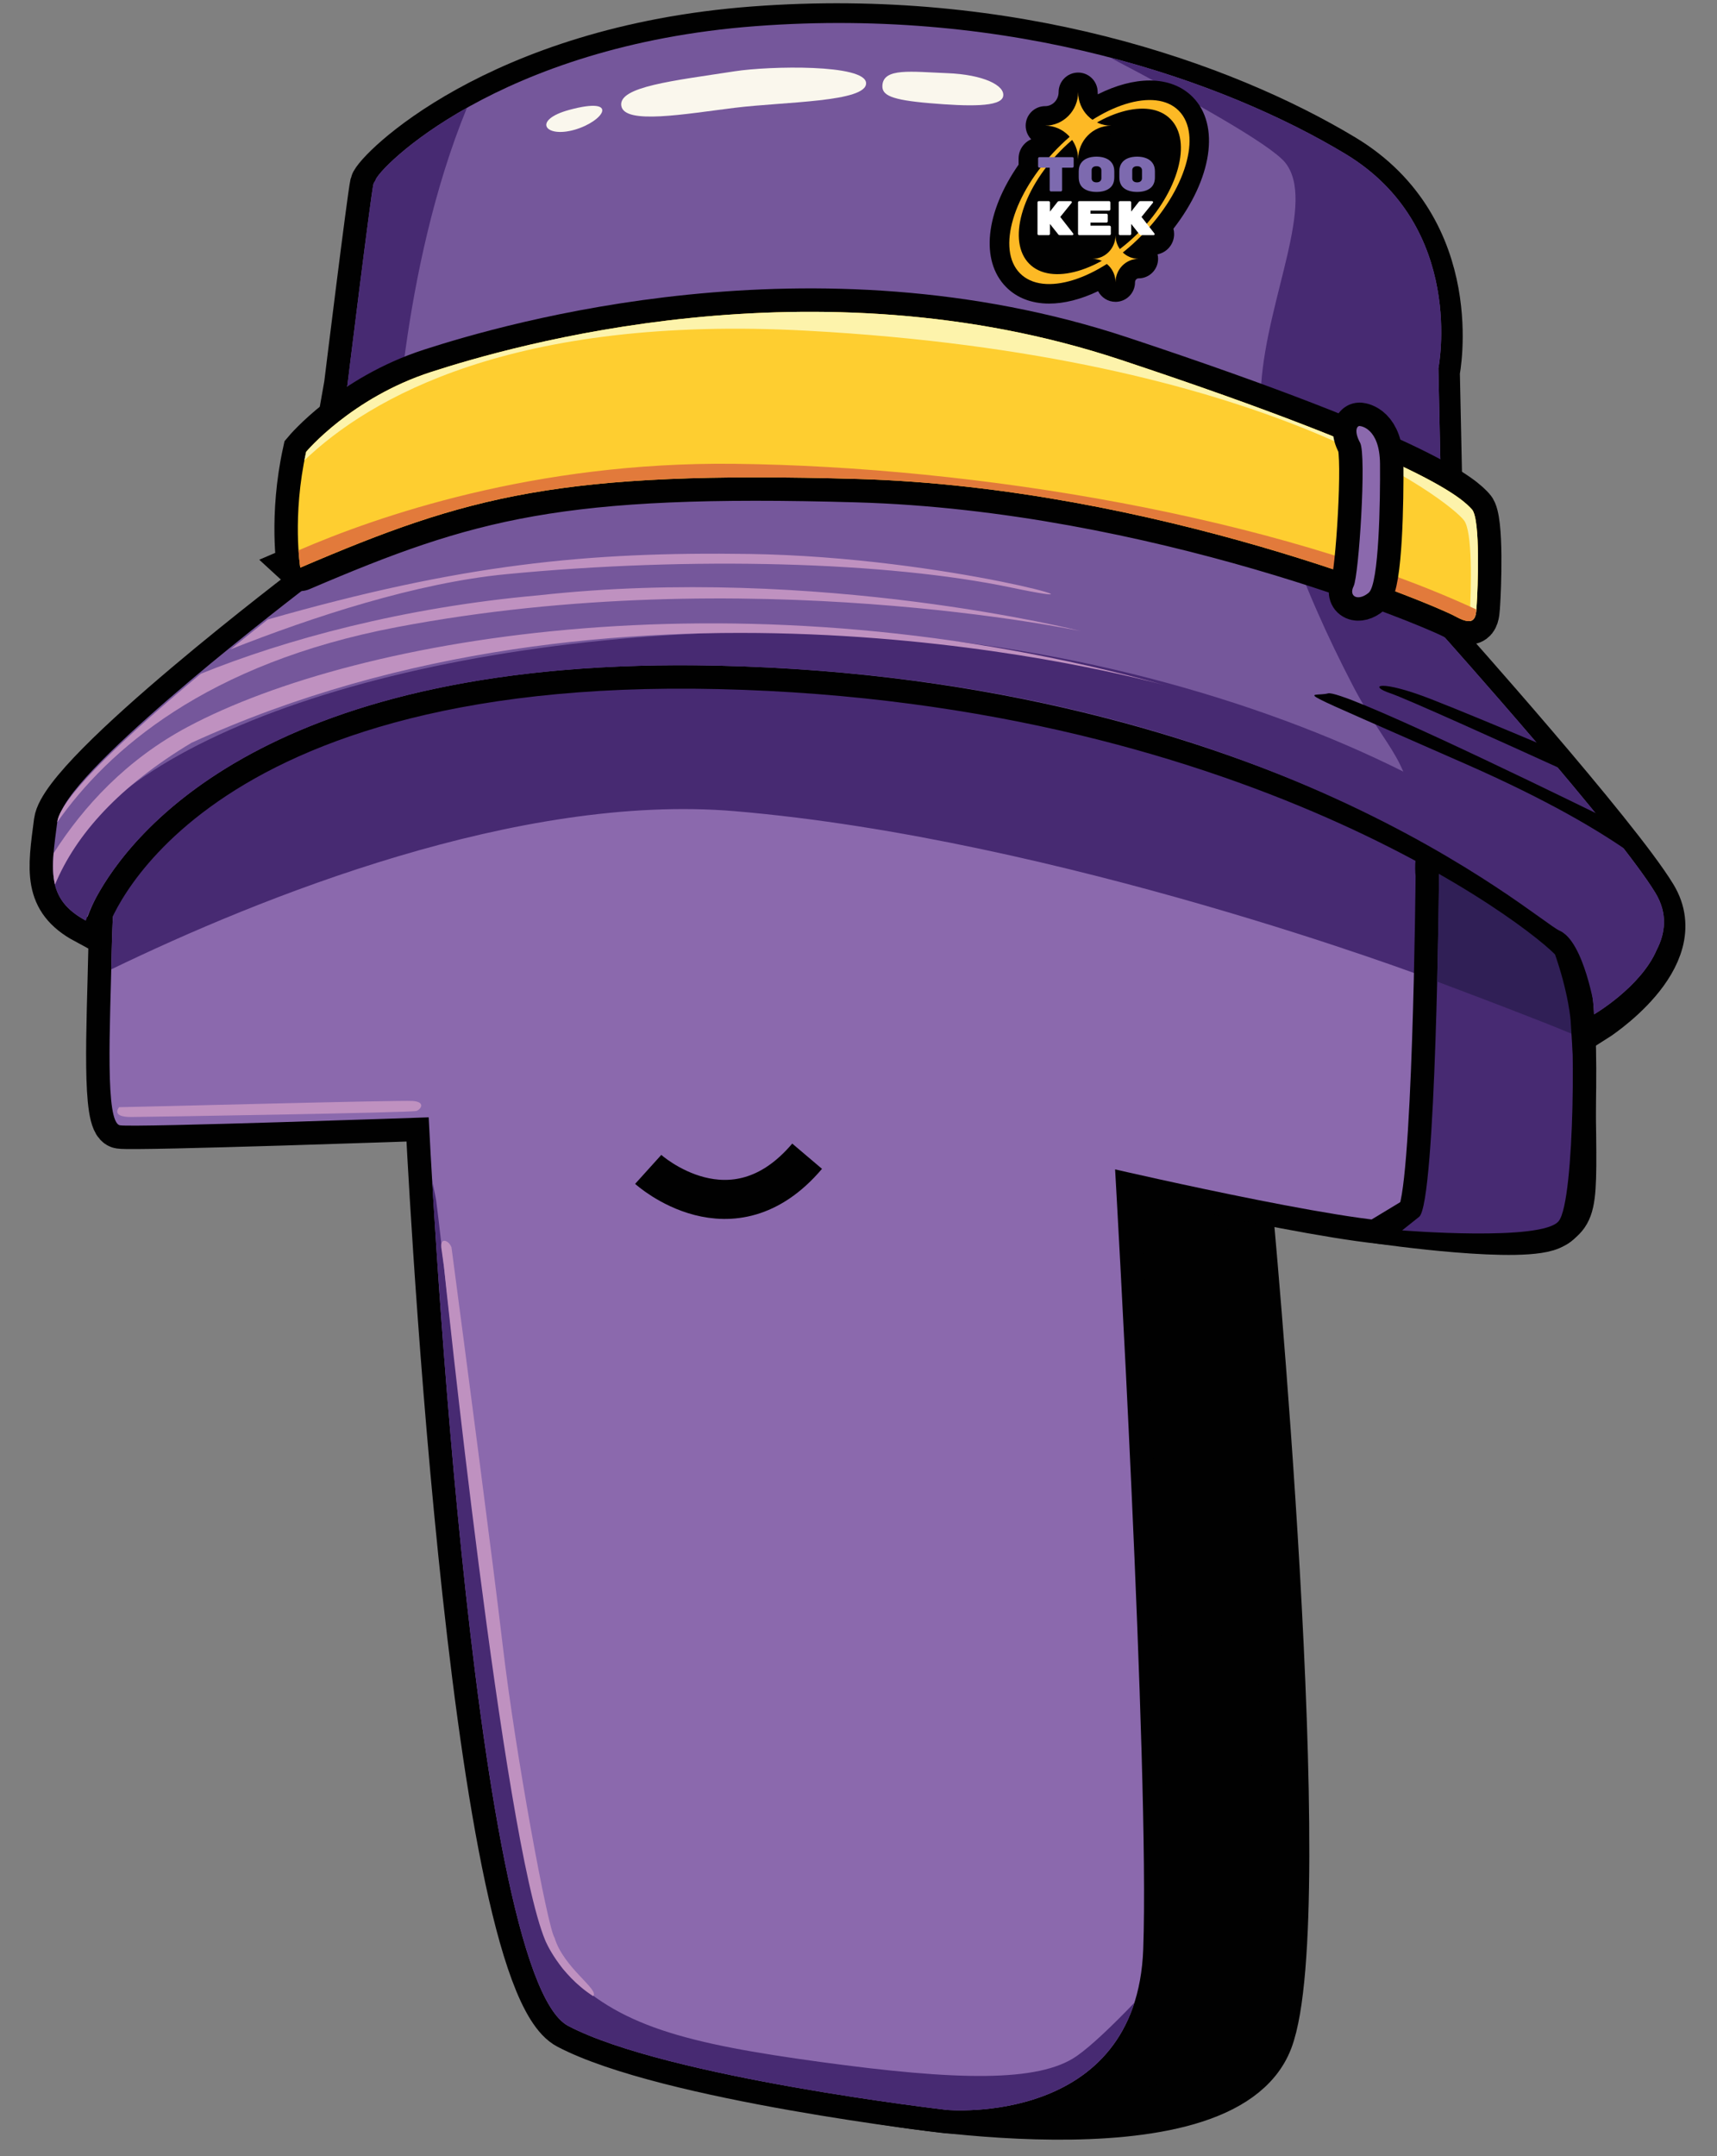 <?xml version="1.0" encoding="utf-8"?>
<!-- Generator: Adobe Illustrator 16.0.0, SVG Export Plug-In . SVG Version: 6.00 Build 0)  -->
<!DOCTYPE svg PUBLIC "-//W3C//DTD SVG 1.1//EN" "http://www.w3.org/Graphics/SVG/1.1/DTD/svg11.dtd">
<svg version="1.1" xmlns="http://www.w3.org/2000/svg" xmlns:xlink="http://www.w3.org/1999/xlink" x="0px" y="0px"
	 width="439.932px" height="552.212px" viewBox="0 0 439.932 552.212" enable-background="new 0 0 439.932 552.212"
	 xml:space="preserve">
<rect x="0" y="0" width="439.932" height="552.212" fill="#808080" stroke="none"/>
<g id="Layer_1" display="none">
	<path display="inline" fill="#EDB577" d="M387.171,718.738c0,0,27.848,2.71,28.007,8.708s-22.958,17.933-132.733,19.799
		c-109.774,1.866-208.911-4.444-236.009-6.456s-100.358-14.018,22.688-32.515C192.171,689.777,374.171,718.865,387.171,718.738z"/>
	<path display="inline" fill="#010101" stroke="#010101" stroke-width="12" stroke-miterlimit="10" d="M377.226,719.519
		c0,0,29.703,5.876-3.926,9.067c-33.631,3.191-79.914,1.143-112.439,0c-32.523-1.143-39.93-2.04-56.643,0.992
		c-16.714,3.032-87.549,6.652-108.215,5.259s-68.833-4.496-66.333-9.611s36.207-10.114,36.207-10.114l115.293-37.834
		c0,0,47.595,28.587,88.88,32.46C311.337,713.61,377.226,719.519,377.226,719.519z"/>
	<path display="inline" fill="#010101" stroke="#010101" stroke-width="12" stroke-miterlimit="10" d="M308.197,590.49
		c0,0,24.371,5.872,25.068,11.407c0.699,5.535-0.219,38.626-0.219,38.626s43.668,5.472,53.479,26.529
		c9.813,21.058,9.285,33.704,4.527,35.756s0,0.177,0,0.177s3.326,1.126,3.492,6.167c0.168,5.041,5.201,15.057-6.773,17.466
		c-11.977,2.409-49.027,5.267-68.939,3.838c-19.91-1.429-79.994-10.621-95.078-19.566c-4.752-5.385-2.066-48.287,9.176-69.949
		l4.99-8.913c0,0-9.346-1.771-10.381-5.261s-2.047-23.345,1.459-25.792s17.172-5.091,17.172-5.091S292.888,588.203,308.197,590.49z"
		/>
	<g display="inline">
		<path fill="#FECE30" d="M232.929,640.94l43.533,3.375v0.295c-4.166,14.625,4.666,15,7.998,16.029s4.043,6.471,8.418,7.432
			s14.625-10.586,22.217-15.197s44.533-13.514,66.326,7.004v0.001c2.129,2.162,3.879,4.547,5.104,7.174
			c6.461,13.867,8.438,24.084,7.678,30.032c-0.811,2.674-1.859,4.579-2.65,5.454c-0.162,0.103-0.326,0.195-0.5,0.27
			c-1.115,0.48-1.693,0.74-1.947,0.864c-8.607,2.444-42.572,8.425-76.998,5.063c-38.398-3.749-86.104-19.751-87.568-21.501
			c-1.467-1.75-0.285-14.625,1.006-23.925c0.166-1.198,0.414-2.46,0.717-3.747c0.314-1.25,0.645-2.483,0.99-3.7
			C229.509,648.274,232.929,640.94,232.929,640.94z"/>
	</g>
	<path display="inline" fill="#E27A3C" d="M276.462,644.61c-0.41,1.438-0.689,2.733-0.865,3.91
		c-5.707-1.703-17.285-4.105-20.746,3.07c-4.654,9.647,8.402,27.52,15.818,33.02s13.75,3,17.334,0s3.75-1.834,15.588,2.517
		s33.078,6.483,63.578,1.555c13.729-2.219,19.926-8.16,22.602-14.024c0.023,0.063,0.045,0.123,0.068,0.185
		c0.33,0.858,0.637,1.696,0.926,2.519c0.086,0.24,0.166,0.477,0.248,0.714c0.238,0.693,0.463,1.373,0.674,2.039
		c0.064,0.203,0.131,0.409,0.193,0.609c0.26,0.844,0.502,1.671,0.719,2.47c0.018,0.064,0.031,0.124,0.049,0.188
		c0.193,0.723,0.365,1.425,0.525,2.11c0.049,0.217,0.096,0.429,0.143,0.641c0.121,0.552,0.23,1.09,0.33,1.615
		c0.035,0.192,0.074,0.389,0.109,0.578c0.119,0.682,0.225,1.348,0.309,1.985c0.008,0.063,0.012,0.119,0.02,0.181
		c0.072,0.572,0.127,1.123,0.17,1.658c0.016,0.188,0.025,0.372,0.037,0.557c0.025,0.412,0.043,0.813,0.051,1.201
		c0.004,0.172,0.01,0.347,0.01,0.514c0.002,0.516-0.01,1.015-0.039,1.485c-0.004,0.059-0.01,0.111-0.014,0.17
		c-0.027,0.37-0.068,0.72-0.113,1.062c-0.797,2.609-1.818,4.477-2.6,5.361c-0.174,0.113-0.346,0.229-0.533,0.31
		c-0.299,0.129-0.553,0.239-0.779,0.338c-0.02,0.009-0.033,0.015-0.053,0.023c-0.186,0.081-0.354,0.155-0.492,0.218
		c-0.102,0.045-0.176,0.078-0.256,0.114c-0.039,0.019-0.09,0.041-0.125,0.057c-0.086,0.04-0.15,0.07-0.207,0.098
		c-0.01,0.005-0.025,0.013-0.035,0.017c-8.607,2.444-42.572,8.425-76.998,5.063c-38.398-3.749-86.104-19.751-87.568-21.501
		c-1.467-1.75-0.285-14.625,1.006-23.925c0.166-1.198,0.414-2.46,0.717-3.747c0.314-1.25,0.645-2.483,0.99-3.7
		c2.258-7.589,5.678-14.923,5.678-14.923l43.533,3.375V644.61z"/>
	<path display="inline" fill="#EBE2D3" d="M329.169,627.526c-0.996,0.758-40.033,6.365-42.141,6.225
		c-2.109-0.141-5.072-1.443-3.465-3.167c1.605-1.724,41.186-4.901,41.186-4.901S331.253,625.942,329.169,627.526z"/>
	<path display="inline" fill="#EBE2D3" d="M338.041,640.11c0,0,0.631-3.245-9.287-2.581c-9.916,0.664-29.25,4.248-34.166,5.831
		c-4.918,1.583-15.086,4.834-13.459,7.25c1.625,2.416,47.367-9.917,56.912-10.167"/>
	<path display="inline" fill="#EBE2D3" d="M221.531,698.354c0.99-0.896,1.643-1.434,1.643-1.434
		c36.045,13.186,79.83,19.814,113.811,20.052c21.451,0.149,43.912-4.366,57.566-7.719c0.229,5.072,5.117,14.971-6.779,17.364
		c-11.977,2.409-49.027,5.267-68.939,3.838c-11.686-0.839-37.203-4.352-59.346-8.918c0.195-5.352-0.488-11.145-4.232-11.801
		c-3.914-0.686-6.09,4.466-7.26,9.25c-10.686-2.567-19.598-5.344-24.24-8.098C222.39,709.344,221.642,704.695,221.531,698.354z"/>
	<path display="inline" fill="#010101" stroke="#010101" stroke-width="12" stroke-miterlimit="10" d="M158.595,592.862
		c0,0,37.93-0.229,44.92,7.635c0,0,3.387,1.789,2.246,14.137s-0.637,15.67-6.033,17.295s-6.199,1.825-6.199,1.825
		s6.695,19.828,7.236,32.213c0.543,12.385,0.5,24.937-3.506,29.54c0,0,3.748,0.604,4.121,3.104s2.969,15.733-2.861,19.288
		c-5.828,3.555-25.64,17.456-57.515,17.646s-77.359-4.435-82.492-10.935c0,0-1.596-11.127,1.948-13.001c0,0-5.149-25.116,2.51-37.37
		s25.284-21.902,29.784-23.453s13.875-21.264,13.875-21.264s-4.125-0.037-3.875-6.037s-2.031-21.197,5.734-24.661
		S142.311,587.739,158.595,592.862z"/>
	<path display="inline" fill="#FECE30" d="M114.191,618.231c-4.938,0.37-9.938,7.317-9.938,7.317s-0.493,0.117-1.294,0.309
		c-0.161-0.693-0.247-1.511-0.206-2.506c0.25-6-2.031-21.197,5.734-24.661c3.282-1.464,9.838-3.669,17.537-5.342
		c-0.208,4.003-1.186,7.531-4.021,7.351c-6.438-0.41-9.16,0-9.16,0s-1.84,4.154,1.535,5.122s13.5,2.593,13.5,2.593
		s2.902,3.068,14.639,3.409s50.523,0.192,55.005-8.452l-21.144-4.677l-2.055-5.419c11.306,0.771,25.226,2.627,29.191,7.088
		c0,0,3.387,1.789,2.246,14.137c-0.994,10.754-0.742,14.66-4.227,16.563l-31.529,7.577c0,0,4.123-13.414-3.252-15.914
		S119.129,617.861,114.191,618.231z"/>
	<path display="inline" fill="#FECE30" d="M227.539,626.247c1.035,3.489,10.381,5.261,10.381,5.261s39.75,9.103,38.543,6.649
		s0.041-11.047,3.68-15.01s30.027-4.204,40.643-4.782c4.896-0.267,9.309,1.556,12.646,3.596c0.131-8.73,0.174-17.898-0.166-20.583
		c-0.697-5.535-25.068-11.407-25.068-11.407c-15.309-2.287-62.027,5.394-62.027,5.394s-6.445,1.247-11.619,2.82
		c-2.447,1.143-4.699,2.182-6.037,2.77C225.595,604.84,226.554,622.931,227.539,626.247z M274.171,598.828l32.172-0.301l4.494,2.839
		c0,0,11.084-0.628,12.584,0.725s7.676,7.215-19.83,4.992C276.087,604.86,274.171,598.828,274.171,598.828z"/>
	<path display="inline" fill="#FECE30" d="M127.17,713.014c-22.584-0.402-60.917-5.651-67.167-10.485
		c-0.293-0.227-0.59-0.498-0.887-0.791c-0.727-8.396-0.697-20.217,3.854-27.498c5.513-8.819,16.187-16.288,23.415-20.361
		c11.477-5.712,31.662-11.692,56.709-2.076c27.682,10.628,31.685,15.872,32.568,16.955c0.55-4.126-5.322-9.029-5.322-9.029
		l2.209-11.4l-2.963-2.745l26.521-3.396c1.949,6.873,4.344,16.582,4.658,23.781c0.543,12.385,0.5,24.937-3.506,29.54l-3.34,3.695
		c0,0-4.102-29.091-10.8-29.841c-6.699-0.75,0,8.167,0,8.167s8.472,26.349-2.863,29.091
		C168.92,709.361,149.754,713.416,127.17,713.014z"/>
	<path display="inline" fill="#FDF3AB" d="M251.214,613.198c9.879,3.087,53.873,2.913,66.699-0.478
		c11.666-3.084,13.283-9.402,14.547-12.929c-4.316-5.015-24.264-9.821-24.264-9.821c-15.309-2.287-62.027,5.394-62.027,5.394
		s-6.445,1.247-11.619,2.82c-2.447,1.143-4.699,2.182-6.037,2.77c-0.533,0.709-0.936,1.896-1.232,3.376
		C234.929,607.348,245.406,611.383,251.214,613.198z M274.171,598.828l32.172-0.301l4.494,2.839c0,0,11.084-0.628,12.584,0.725
		s7.676,7.215-19.83,4.992C276.087,604.86,274.171,598.828,274.171,598.828z"/>
	<path display="inline" fill="#E27A3C" d="M246.837,605.11l4.166,7.004l4.512,23.206c-9.047-1.855-17.596-3.813-17.596-3.813
		s-9.346-1.771-10.381-5.261c-0.486-1.641-0.967-6.895-0.975-12.256c0.023-5.881,0.094-12.37,1.898-13.63
		c3.033-2.117,13.998-4.245,16.811-4.817L246.837,605.11z"/>
	<path display="inline" fill="#EBE2D3" d="M353.376,666.537c2.705-5.616,27.648-5.465,25.752,6.967S351.125,671.214,353.376,666.537
		z"/>
	<path display="inline" fill="#EBE2D3" d="M338.041,652.927c-9.787,0.809-25.072,10.457,0.008,7.445
		S347.828,652.118,338.041,652.927z"/>
	<g display="inline">
		<path fill="#E27A3C" d="M170.978,633.813c5.208,1.541,10.29-0.664,19.692-3.67c6.705-2.144,11.807-9.256,15.057-15.259
			c-0.951,10.453-0.75,14.299-4.191,16.179l-31.529,7.577C170.006,638.641,170.655,636.521,170.978,633.813z"/>
		<path fill="#E27A3C" d="M158.189,621.169c-14.396-1.827-40.115-3.229-43.998-2.938c-4.938,0.37-9.938,7.317-9.938,7.317
			s-0.493,0.117-1.294,0.309c-0.161-0.693-0.247-1.511-0.206-2.506c0.25-6-2.031-21.197,5.734-24.661
			c3.282-1.464,9.838-3.669,17.537-5.342c-0.208,4.003-1.186,7.531-4.021,7.351c-6.438-0.41-9.16,0-9.16,0s-1.84,4.154,1.535,5.122
			s13.5,2.593,13.5,2.593s2.902,3.068,14.639,3.409c2.641,0.076,6.657,0.128,11.338,0.063
			C154.778,614.193,156.284,617.688,158.189,621.169z"/>
	</g>
	<g display="inline">
		<path fill="#E27A3C" d="M196.107,642.186c0.277,0.979,0.564,2.022,0.854,3.102l-24.488,3.433l0.076-0.393l-2.963-2.745
			L196.107,642.186z"/>
		<path fill="#E27A3C" d="M196.775,664.079c0.652-6.775-0.74-8.234,2.031-11.25c0.996,4.548,1.787,9.215,1.959,13.138
			c0.543,12.385,0.5,24.937-3.506,29.54l-3.34,3.695c0,0-1.744-12.356-4.813-21.171
			C192.082,674.587,196.308,668.922,196.775,664.079z"/>
		<path fill="#E27A3C" d="M59.116,701.737c-0.727-8.396-0.697-20.217,3.854-27.498c4.234-6.774,11.51-12.744,17.935-16.998
			c1.313,0.192,2.038,0.813-0.371,2.535c-4.78,3.417-18.978,17.773-6.004,26.762s66.362,8.962,80.918,6.434
			c14.008-2.434,24.794-5.616,25.513-18.998c0.882,1.854,2.159,3.555,2.159,3.555s8.472,26.349-2.863,29.091
			c-11.336,2.742-30.502,6.797-53.086,6.395s-60.917-5.651-67.167-10.485C59.71,702.302,59.413,702.03,59.116,701.737z"/>
	</g>
	<path display="inline" fill="#EBE2D3" d="M79.004,715.562c24.083,5.951,87.25,2.299,97.641,0.054
		c8.408-1.817,20.904-9.649,25.367-12.572c0.539,4.977,0.635,12.339-3.492,14.855c-5.828,3.555-25.64,17.456-57.515,17.646
		s-77.359-4.435-82.492-10.935c0,0-1.596-11.127,1.948-13.001c0,0-0.042-0.205-0.11-0.571
		C64.914,712.116,70.996,713.583,79.004,715.562z"/>
	<path display="inline" fill="#C9AED1" d="M263.505,708.445c16.85,7.308,52.617,10.374,57.943,11.15
		c2.844,0.414,2.859,5.608,2.049,11.105c-1.635-0.061-3.201-0.14-4.666-0.245c-11.686-0.839-37.203-4.352-59.346-8.918
		c0.195-5.352-0.488-11.145-4.232-11.801c-3.914-0.686-6.09,4.466-7.26,9.25c-10.686-2.567-19.598-5.344-24.24-8.098
		c-1.363-1.546-2.111-6.194-2.223-12.535c0.99-0.896,1.643-1.434,1.643-1.434C235.91,701.58,249.613,705.416,263.505,708.445z"/>
	<g display="inline">
		<path fill="#C9AED1" d="M90.873,732.723c-16.534-1.95-29.734-4.785-32.361-8.112c0,0-1.136-7.919,0.637-11.521
			c8.507,1.786,22.771,4.826,27.989,6.207C91.838,720.54,91.685,727.531,90.873,732.723z"/>
		<path fill="#C9AED1" d="M175.686,715.8c0.354-0.063,0.68-0.124,0.959-0.185c8.408-1.817,20.904-9.649,25.367-12.572
			c0.539,4.977,0.635,12.339-3.492,14.855c-3.338,2.036-11.273,7.464-23.425,11.769L175.686,715.8z"/>
	</g>
	<path display="inline" fill="#EBE2D3" d="M133.053,654.454c-18.635-4.874-34.389,0.035-35.281,0.533s-13.492,4.814,6.245,6.406
		s42.487,5.588,46.362,6.152S156.352,660.548,133.053,654.454z"/>
	<path display="inline" fill="#FDF3AB" d="M108.488,598.69c1.253-0.559,2.986-1.227,5.075-1.931
		c-0.358,0.969-0.842,2.576-0.745,4.001c-0.206,0.504-1.58,4.16,1.561,5.061c3.375,0.968,13.5,2.593,13.5,2.593
		s2.902,3.068,14.639,3.409s50.523,0.192,55.005-8.452l-13.583-3.004l4.177-2.177l2.978-2.87c5.645,1.124,10.367,2.733,12.42,5.043
		c0,0,0.207,0.11,0.5,0.461c0.619,2.164-0.086,4.493-3.428,6.704c-10.834,7.166-25.944,8.063-38.597,8.531
		s-38.483,0.513-51.403-9.094c-3.386-2.518-4.756-4.472-4.952-5.992C106.39,599.997,107.324,599.21,108.488,598.69z"/>
	<path display="inline" fill="#EBE2D3" d="M163.754,631.548c0.19,3.237-4.438,2.059-12.625,1.061s-38.169-2.561-38.169-2.561
		s-0.356-2.59,1.5-3.795s40.544,1.295,43.388,2.045S163.691,630.485,163.754,631.548z"/>
	<path display="inline" fill="#EBE2D3" d="M163.872,652.661c0.444-1.426,2.419-3.797-1.318-5.33s-29.396-8.814-37.629-9.174
		s-20.077-0.543-22.3,0.923s-4.809,2.593-2.684,2.405s26.25,0.063,34.375,1.813s28.375,9.727,29.75,9.363"/>
	<path display="inline" fill="#010101" stroke="#010101" stroke-width="12" stroke-miterlimit="10" d="M298.337,511.419
		c0,0,10.689,87.673,5.254,89.947s-50.918,10.347-52.17-2.538s-1.668-82.612-1.668-82.612l-55.75,9.963
		c0,0-10.808,77.486-14.821,78.459s-45.39,2.335-47.284-0.43s24.506-109.77,24.889-110.684
		c0.228-0.545,45.718-111.032,85.271-111.164C268.833,382.271,292.887,482.142,298.337,511.419z"/>
	<path display="inline" fill="#8B69AD" d="M303.654,562.304c1.588,19.476,2.346,37.238-0.063,38.246
		c-5.436,2.274-50.918,10.347-52.17-2.538c-0.244-2.517-0.457-7.209-0.641-13.121C263.912,581.761,288.546,574.614,303.654,562.304z
		"/>
	<path display="inline" fill="#8B69AD" d="M185.389,580.743c-2.403,13.129-4.751,23.542-6.206,23.895
		c-4.013,0.973-45.39,2.335-47.284-0.43c-0.56-0.816,1.352-10.736,4.331-24.328c8.151,1.587,17.022,3.066,24.961,3.842
		C169.672,584.55,178.139,582.994,185.389,580.743z"/>
	<path display="inline" fill="#010101" stroke="#010101" stroke-width="12" stroke-miterlimit="10" d="M31.502,222.801
		c0,0-25.922,24.925-1.391,39.617c17.531,14.776,112.077,33.169,189.804,28.098c77.728-5.072,189.827-40.631,196.664-52.133
		s2.898-18.092-21.042-38.016c-23.939-19.924-103.957-57.987-160.025-52.625S46.362,208.825,31.502,222.801z"/>
	<path display="inline" fill="#010101" stroke="#010101" stroke-width="12" stroke-miterlimit="10" d="M297.269,369.032
		l50.416,53.436c0,0-21.438,18.068-21.761,19.48C325.602,443.359,286.078,373.734,297.269,369.032z"/>
	<path display="inline" fill="#8B69AD" d="M298.349,370.498l49.336,51.97c0,0-21.438,18.068-21.761,19.48
		C325.602,443.359,287.158,375.2,298.349,370.498z"/>
	<path display="inline" fill="#010101" stroke="#010101" stroke-width="12" stroke-miterlimit="10" d="M315.125,479.827
		l-9.722,5.565c3.451-10.15,5.768-20.443,7.156-30.729c7.23-6.733,26.416-24.045,38.398-29.65
		c14.994-7.015,29.066,4.528,18.485,19.323c0,0,0.658,4.701,1.121,5.213c0.462,0.509,23.251,15.694,29.23,40.59
		s1.184,50.698-16.197,47.483c0,0,0.963-8.599,1.45-19.228c-2.188,1.062-5.1,2.437-8.415,3.914c0.253,6.89-0.655,21.3-12.346,23.652
		c-10.993,2.213-13.669-7.989-14.329-14.155c-4.102,0.872-7.694,1.161-10.23,0.491c-12.33-3.251-20.804-18.824-21.635-31.071
		C317.592,493.841,316.173,485.382,315.125,479.827z"/>
	<path display="inline" fill="#FAF7ED" d="M360.977,456.224l-3.886-0.413l-51.688,29.582c3.451-10.15,5.768-20.443,7.156-30.729
		c7.23-6.733,26.416-24.045,38.398-29.65c14.994-7.015,29.066,4.528,18.485,19.323c0,0,0.658,4.701,1.121,5.213
		c0.462,0.509,23.251,15.694,29.23,40.59s1.184,50.698-16.197,47.483c0,0,6.763-60.338-6.501-58.946c0,0,1.362,26.352-11.064,30.808
		c-12.426,4.456-29.911-7.94-25.48-26.905C344.984,463.616,360.977,456.224,360.977,456.224z"/>
	<g display="inline">
		<path fill="#E27A3C" d="M385.115,537.829c-0.496-0.045-1-0.111-1.517-0.206c0,0,4.182-37.33-0.487-52.586
			C395.427,502.386,388.381,528.273,385.115,537.829z"/>
		<path fill="#E27A3C" d="M355.859,456.517l-50.455,28.876c3.451-10.15,5.768-20.443,7.156-30.729
			c3.211-2.99,8.779-8.065,15.027-13.275c8.9,19.247,16.457,12.449,31.293,2.641c8.994-5.946,10.496-13.142,10.15-18.19
			c3.691,2.933,5.282,7.832,3.09,13.594c-2.925,8.975-15.245,16.502-15.245,16.502L355.859,456.517z"/>
		<path fill="#E27A3C" d="M340.552,482.579c2.935-12.557,10.936-20.035,16.008-23.658c-2.066,3.855-7.194,13.737-8.664,19.479
			c-1.855,7.244-2.048,19.581,10.34,23.92c8.17,2.861,14.532-4.31,17.918-9.525c-1.246,7.034-4.018,14.503-10.121,16.69
			C353.607,513.94,336.122,501.544,340.552,482.579z"/>
	</g>
	<path display="inline" fill="#E27A3C" d="M376.351,518.645c0,0,3.396,24.206-12.063,27.317
		c-15.46,3.11-14.473-18.335-14.561-18.569C349.64,527.158,367.385,529.034,376.351,518.645z"/>
	<path display="inline" fill="#010101" stroke="#010101" stroke-width="12" stroke-miterlimit="10" d="M140.661,185.111
		l-40.614,12.716c0,0,0.619,287.24,0.44,294.033s-3.173,49.959,26.574,49.729s61.07,3.266,61.07,3.266l1.549-369.719
		C189.68,175.137,149.441,182.362,140.661,185.111z"/>
	<path display="inline" fill="#E27A3C" d="M140.661,185.111l-40.614,12.716c0,0,0.619,287.24,0.44,294.033
		s-3.173,49.959,26.574,49.729s61.07,3.266,61.07,3.266l1.549-369.719C189.68,175.137,149.441,182.362,140.661,185.111z"/>
	<path display="inline" fill="#B56035" d="M140.307,457.542c-20.501-23.067-22.469-104.877-22.469-104.877l-17.479,4.193
		c0.12,67.611,0.21,131.832,0.127,135.002c-0.179,6.793-3.173,49.959,26.574,49.729c9.773-0.075,19.709,0.252,28.656,0.725
		C153.854,505.009,149.608,468.008,140.307,457.542z"/>
	<path display="inline" fill="#B56035" d="M100.046,197.828c0,0,0.032,14.63,0.078,37.362c25.631-10.751,60.47-24.584,89.443-33.29
		l0.112-26.763c0,0-40.239,7.226-49.02,9.975L100.046,197.828z"/>
	<path display="inline" fill="#010101" stroke="#010101" stroke-width="12" stroke-miterlimit="10" d="M148.793,185.11
		l-0.539,323.507c0,0,2.396,35.2,38.225,34.847s45.338-22.396,45.338-42.5s0.199-112.137,0.199-112.137l49.299,133.815
		c0,0,23.085,32.491,55.499,16.796s13.475-47.702,7.445-64.679s-50.492-142.169-50.492-142.169l70.881-128.206
		c0,0,5.217-17.574-12.309-21.603c-17.524-4.028-49.47-8.584-49.47-8.584s-5.665-1.51-7.738,1.407s-64.232,88.846-64.232,88.846
		l-1.262-73.866c0,0-0.162-17.686-20.995-16.997C187.808,174.277,149.808,180.444,148.793,185.11z"/>
	<path display="inline" fill="#FECE30" d="M148.793,185.11l-0.539,323.507c0,0,2.396,35.2,38.225,34.847s45.338-22.396,45.338-42.5
		s0.199-112.137,0.199-112.137s47.743,129.66,49.299,133.815s23.085,32.491,55.499,16.796s13.475-47.702,7.445-64.679
		s-50.492-142.169-50.492-142.169l70.881-128.206c0,0,5.217-17.574-12.309-21.603c-17.524-4.028-49.47-8.584-49.47-8.584
		s-5.665-1.51-7.738,1.407s-64.232,88.846-64.232,88.846l-1.262-73.866c0,0-0.162-17.686-20.995-16.997
		C187.808,174.277,149.808,180.444,148.793,185.11z"/>
	<path display="inline" fill="none" stroke="#010101" stroke-width="10" stroke-miterlimit="10" d="M222.808,302.485
		c0,0,21.43,19.375,40.715-3.375"/>
	<g display="inline">
		<path fill="#E27A3C" d="M352.339,182.782c-17.524-4.028-49.47-8.584-49.47-8.584s-5.665-1.51-7.738,1.407
			c-0.574,0.808-5.755,7.979-12.942,17.922c28.539,2.153,58.188,7.679,78.754,17.558l3.705-6.7
			C364.648,204.385,369.865,186.811,352.339,182.782z"/>
		<path fill="#E27A3C" d="M208.642,173.588c-20.834,0.689-58.834,6.856-59.849,11.522l-0.051,30.73
			c28.225-10.53,57.136-19.854,75.577-21.897c1.729-0.192,3.525-0.363,5.366-0.519l-0.048-2.84
			C229.637,190.585,229.475,172.899,208.642,173.588z"/>
	</g>
	<path display="inline" fill="#FDF3AB" d="M153.718,225.477c0,0-2.162,221.259-1.786,253.259s2.958,39.335,6,42.521
		s1.069-0.563-0.34-8.167c-3.659-15.354,0-289.126,0-289.126L153.718,225.477z"/>
	<path display="inline" fill="#E27A3C" d="M344.626,534.622c-0.71-1.756-1.518-3.386-2.27-4.038
		c-1.95-1.693-3.049-0.231-3.049-0.231s-2.666,5.758-20.833,6.425s-29.5-17.071-29.5-17.071s-52-134.262-53.464-143.791
		c-1.464-9.528-3.536-3.638-4.612-3.18s-0.757,13.709-1.753,64.813s14.162,96.229-40.985,100.206
		c-24.214,1.746-35.185-21.269-39.876-47.637l-0.031,18.499c0,0,2.396,35.2,38.225,34.847s45.338-22.396,45.338-42.5
		s0.199-112.137,0.199-112.137s47.743,129.66,49.299,133.815s23.085,32.491,55.499,16.796
		C339.851,537.968,342.438,536.354,344.626,534.622z"/>
	<path display="inline" fill="#FDF3AB" d="M237.714,385.376c0,0,41.785,123.021,50.83,135.073s21.295,15.274,21.295,15.274
		s-15.75-9.037-21.125-20.88s-47.5-127.343-47.5-127.343L237.714,385.376z"/>
	<path display="inline" fill="#E27A3C" d="M358.704,207.616L296.39,323.777c0,0-2.556,4.792-2.121,7.906l69.428-125.58
		C362.181,206.328,360.524,206.816,358.704,207.616z"/>
	<path display="inline" fill="#010101" stroke="#010101" stroke-width="12" stroke-miterlimit="10" d="M52.604,437.302
		c0,0,18.995-50.794,47.481-77.602s30.717,2.365,19.689,19.355c-11.027,16.991-24.763,68.549-24.763,68.549
		S71.303,440.212,52.604,437.302z"/>
	<path display="inline" fill="#8B69AD" d="M52.604,437.302c0,0,18.995-50.794,47.481-77.602s30.717,2.365,19.689,19.355
		c-11.027,16.991-24.763,68.549-24.763,68.549S71.303,440.212,52.604,437.302z"/>
	<path display="inline" fill="#010101" stroke="#010101" stroke-width="12" stroke-miterlimit="10" d="M26.066,453.726
		c2.331-5.646,13.152-12.615,47.829-4.744c34.677,7.869,30.606,25.381,28.454,29.188s-6.464,1.023-14.009-1.072
		c-7.545-2.098-22.332-4.775-22.332-4.775l0.106,4.773c0,0,32.258,5.66,37.17,24.271c4.912,18.609,1.891,24.09,3.214,32.287
		s-0.401,25.959-10.414,27.766s-23.013-0.068-21.763-34.193c0,0-5.47-1.596-6.163,2.088c-0.693,3.682-1.24,23.83,1.906,27.615
		s7.187,7.432,5.284,10.24c-1.902,2.807-18.438,10.178-27.545-0.008s-14.688-26.994-14.688-26.994l-5.056,2.256l4.44,17.656
		c0,0-8.877-2.133-14.212-12.896s-4.431-9.172-6.762-13.002s-2.935-39.326,19.68-58.516c0,0,18.239,2.125,25.614,4.531
		c7.375,2.404,5.147-2.479-0.686-3.83C50.303,475.017,21.061,465.851,26.066,453.726z"/>
	<path display="inline" fill="#FAF7ED" d="M26.066,453.726c2.331-5.646,13.152-12.615,47.829-4.744
		c34.677,7.869,30.606,25.381,28.454,29.188s-6.464,1.023-14.009-1.072c-7.545-2.098-20.729-4.514-22.332-4.775
		s-1.038,4.547,0.106,4.773s32.258,5.66,37.17,24.271c4.912,18.609,1.891,24.09,3.214,32.287s-0.401,25.959-10.414,27.766
		s-23.013-0.068-21.763-34.193c0,0-5.47-1.596-6.163,2.088c-0.693,3.682-0.681,18.82,3.427,26.094s5.666,8.953,3.764,11.762
		c-1.902,2.807-18.438,10.178-27.545-0.008s-13.809-25.344-14.688-26.994c-0.879-1.648-5.795,0.527-5.056,2.256
		s7.552,17.656,7.552,17.656s-11.988-2.133-17.323-12.896s-4.431-9.172-6.762-13.002s-2.935-39.326,19.68-58.516
		c0,0,18.239,2.125,25.614,4.531c1.083,0.572,0.559-3.473-0.686-3.83C50.303,475.017,21.061,465.851,26.066,453.726z"/>
	<g display="inline">
		<path fill="#E27A3C" d="M102.349,478.169c-2.152,3.807-6.464,1.023-14.009-1.072c-0.251-0.07-0.509-0.141-0.771-0.211
			c1.044-1.164,2.981-2.898,6.566-5.139c3.752-2.346,5.839-5.549,6.978-8.035C105.217,470.075,103.51,476.116,102.349,478.169z"/>
		<path fill="#E27A3C" d="M66.008,472.321c-1.497-0.244-1.103,3.928-0.112,4.668l-8.683,1.006c-0.212-0.775-0.588-1.488-1.077-1.629
			c-5.833-1.35-35.075-10.516-30.07-22.641c1.472-3.564,6.335-7.651,18.438-8.204C16.388,469.493,66.008,472.321,66.008,472.321z"/>
		<path fill="#E27A3C" d="M31.208,475.665c0,0,18.239,2.125,25.614,4.531c0.263,0.139-1.589-0.471-1.589-0.471
			s0.049-0.102-1.228-0.316c-2.784-0.473-11.996,1.191-25.944,17.986c-13.948,16.793-8.677,39.33-5.938,42.264
			c1.53,1.639,3.959,1.785,6.157,1.635c-0.266,0.369-0.377,0.76-0.219,1.129c0.739,1.729,7.552,17.656,7.552,17.656
			s-11.988-2.133-17.323-12.896s-4.431-9.172-6.762-13.002S8.593,494.854,31.208,475.665z"/>
		<path fill="#E27A3C" d="M47.804,567.161c-7.824-8.75-12.394-21.162-14.084-25.535c2.762,2.107,8.285,9.158,14.932,16.996
			c7.835,9.238,23.232-1.834,23.232-1.834l1.104,1.068c3.036,5.256,4.029,6.852,2.361,9.313
			C73.447,569.976,56.912,577.347,47.804,567.161z"/>
		<path fill="#E27A3C" d="M96.084,561.419c-10.013,1.807-23.013-0.068-21.763-34.193c0,0-5.104-1.479-6.066,1.758
			c0.83-3.77,3.047-4.789,6.219-6.156c4.84-2.086,6.16,8.523,10.908,24.855c2.719,9.354,12.036,7.594,19.507,4.385
			C103.241,556.808,100.451,560.632,96.084,561.419z"/>
	</g>
	<path display="inline" fill="#472A72" d="M52.604,437.302c0,0,18.995-50.794,47.481-77.602
		c20.861-19.632,27.641-9.241,25.444,4.401c-4.973-6.482-14.059-9.542-29.445,11.25c-17.408,23.523-26.203,49.207-30.258,64.5
		C61.385,438.862,56.865,437.966,52.604,437.302z"/>
	<path display="inline" fill="#010101" d="M41.453,489.429c3.733,0.846-3.432,23.164-6.844,22.543S36.833,488.382,41.453,489.429z"
		/>
	<path display="inline" fill="#E27A3C" d="M148.68,252.944l7.795,10.167c0,0,10.152,13.708,20.167,16.833s36.728,6.912,47.728,2.229
		s14.188-12.188,18.438-15.188s8.625,9.813,18.375,15.188c10.452-5.058,42.936-6.813,52.875-6.188
		c17.625-16,23.001-18.125,29.251-29.625C331.433,245.527,165.43,239.319,148.68,252.944z"/>
	<path display="inline" fill="#010101" stroke="#010101" stroke-width="12" stroke-miterlimit="10" d="M350.62,233.784
		c-3.115-2.628-203.613-2.076-213.65,0s-5.963,13.912,0,13.912s15.777,0,15.777,0s21.846,25.616,29.391,29.39s32.582,1.976,38.563,0
		s16.657-21.414,21.819-21.82s18.065,20.617,21.82,21.82s32.035,1.976,38.563,0s29.39-29.39,29.39-29.39s15.514-0.415,18.326,0
		S353.735,236.413,350.62,233.784z"/>
	<path display="inline" fill="#8B69AD" d="M350.62,233.784c-3.115-2.628-203.613-2.076-213.65,0s-5.963,13.912,0,13.912
		s15.777,0,15.777,0s21.846,25.616,29.391,29.39s32.582,1.976,38.563,0s16.657-21.414,21.819-21.82s18.065,20.617,21.82,21.82
		s32.035,1.976,38.563,0s29.39-29.39,29.39-29.39s15.514-0.415,18.326,0S353.735,236.413,350.62,233.784z"/>
	<g display="inline">
		<path fill="#010101" d="M254.624,247.696c-3.316,3.665,10.789,15.058,17.299,17.299s23.385,3.991,29.76,1.866
			s14.375-14.579,10.938-19.165S257.94,244.031,254.624,247.696z"/>
	</g>
	<g display="inline">
		<path fill="#010101" d="M229.885,247.415c3.289,3.69-10.904,14.974-17.432,17.164c-6.527,2.19-23.415,3.81-29.773,1.636
			s-14.262-14.69-10.789-19.249C175.365,242.407,226.598,243.725,229.885,247.415z"/>
	</g>
	<path display="inline" fill="#472A72" d="M136.969,233.784c-6.109,1.264-6.985,6.141-5.396,9.766
		c9.713-0.722,24.247-1.694,45.952-2.999c73.906-4.441,117.818-0.178,132.487-1.81c7.558-0.841,9.499-3.699,6.198-6.375
		C257.7,231.536,144.449,232.237,136.969,233.784z"/>
	<g display="inline">
		<path fill="#BF91C0" d="M166.682,255.653c-8.625-10.582-11.625-7.543-13.936-7.958c0,0,21.846,25.616,29.391,29.39
			c2.282,1.142,6.17,1.771,10.643,2.042C182.897,273.517,172.659,262.986,166.682,255.653z"/>
		<path fill="#BF91C0" d="M248.182,251.61c-3.07-2.069-4.5,0.673-5.168,3.679c5.448,0.838,17.686,20.631,21.326,21.797
			c2.862,0.917,19.968,1.582,30.834,0.973c-6.864-1.933-21.719-3.35-25.479-4.198C264.708,272.735,253.932,255.485,248.182,251.61z"
			/>
	</g>
	<path display="inline" fill="#FAF7ED" d="M172.143,254.582c0.835,2.017,2.084,4.097,3.541,5.947l13.951-16.362
		c-1.835,0.058-3.597,0.14-5.256,0.247L172.143,254.582z"/>
	<path display="inline" fill="#FAF7ED" d="M186.351,266.968l9.587-22.905c-1.501,0.004-2.982,0.022-4.432,0.055L178.887,263.9
		c1.26,1.072,2.555,1.891,3.793,2.314C183.673,266.555,184.923,266.802,186.351,266.968z"/>
	<path display="inline" fill="#FAF7ED" d="M276.856,244.743c-1.922,0.064-3.802,0.148-5.605,0.252l-12.891,10.711
		c1.561,1.551,3.408,3.11,5.301,4.511L276.856,244.743z"/>
	<path display="inline" fill="#FAF7ED" d="M278.944,244.681l-11.527,18.071c1.667,1.012,3.232,1.804,4.506,2.242
		c0.794,0.273,1.744,0.539,2.809,0.792l8.867-21.184C282.041,244.615,280.484,244.642,278.944,244.681z"/>
	<g display="inline">
		<path fill="none" stroke="#010101" stroke-width="6" stroke-miterlimit="10" d="M312.62,247.696
			c-3.438-4.585-54.68-3.665-57.996,0s10.789,15.058,17.299,17.299s23.385,3.991,29.76,1.866S316.057,252.281,312.62,247.696z"/>
		<path fill="none" stroke="#010101" stroke-width="6" stroke-miterlimit="10" d="M171.891,246.966
			c-3.473,4.559,4.431,17.075,10.789,19.249s23.246,0.555,29.773-1.636c6.527-2.19,20.721-13.474,17.432-17.164
			C226.598,243.725,175.365,242.407,171.891,246.966z"/>
	</g>
	<path display="inline" fill="#010101" stroke="#010101" stroke-width="12" stroke-miterlimit="10" d="M416.579,238.383
		c0,0-21.351-68.576-162.309-65.268S36.838,239.728,34.766,244.156c-4.7,9.411-4.655,18.262-4.655,18.262
		s-24.778-14.416-15.223-30.167s54.146-65.617,54.146-65.617l1.452-68.751c0,0-7.244-36.201,23.856-54.917
		s85.101-37.692,151.101-32.704s96.709,36.473,97.411,39.508s6.654,51.415,6.654,51.415l9.084,51.317
		c0,0,63.638,48.181,65.261,60.595S426.731,232.897,416.579,238.383z"/>
	<path display="inline" fill="#FECE30" d="M14.388,231.303c9.556-15.75,54.146-65.617,54.146-65.617l1.452-68.751
		c0,0-7.244-36.201,23.856-54.917S178.944,4.326,244.944,9.314s96.709,36.473,97.411,39.508c0.003,0.015,0.008,0.037,0.012,0.054
		c0.281,0.401,0.444,0.704,0.488,0.895c0.702,3.035,6.654,51.415,6.654,51.415l8.968,50.661
		c4.979,3.791,57.323,43.857,64.165,58.155c0.674,1.185,1.099,2.23,1.212,3.096c1.623,12.414,2.877,19.8-7.275,25.285
		c0,0-0.115-0.364-0.371-1.021c-0.045,0.024-0.084,0.048-0.129,0.072c0,0-0.575-1.835-2.14-4.878
		c-8.889-16.488-44.018-62.156-159.669-59.441c-140.958,3.309-217.432,66.613-219.504,71.041c-4.7,9.411-4.655,18.262-4.655,18.262
		s-11.977-6.976-16.061-16.521C11.817,241.567,11.194,236.567,14.388,231.303z"/>
	<g display="inline">
		<path fill="#E27A3C" d="M68.535,165.687l1.452-68.751c0,0-7.244-36.201,23.856-54.917c15.1-9.087,35.609-18.227,60.257-24.663
			c-20.851,10.935-41.149,22.298-44.853,26.896c-8.054,10,4.595,34.607,6.146,56.804s-10.926,52.96-23.313,76.828
			c-9.488,18.282-14.883,18.248-16.379,38.512c-26.176,13.754-40.068,25.909-40.936,27.761c-4.7,9.411-4.655,18.262-4.655,18.262
			s-11.977-6.976-16.061-16.521c-2.233-4.329-2.856-9.329,0.338-14.593C23.944,215.553,68.535,165.687,68.535,165.687z"/>
		<path fill="#E27A3C" d="M342.355,48.822c0.003,0.015,0.008,0.037,0.012,0.054c0.281,0.401,0.444,0.704,0.488,0.895
			c0.702,3.035,6.654,51.415,6.654,51.415l5.424,30.638l-17.521-9.733c0,0-1.36-50.087-18.524-91.86
			C334.384,38.951,342.009,47.329,342.355,48.822z"/>
	</g>
	<path display="inline" fill="#FDF3AB" d="M336.941,163.259c-89.996-17.141-175.375,1.011-175.375,1.011s67.381-17.076,138.937-9.18
		c34.879,3.101,65.101,11.396,86.584,20.099c17.17,14.288,35.896,31.247,36.768,37.908c0.005,0.041,0.01,0.079,0.016,0.12
		C410.93,194.772,385.66,172.539,336.941,163.259z"/>
	<g display="inline">
		<path fill="#010101" d="M27.92,211.729c20.015-9.802,66.817-32.439,70.326-31.524c4.473,1.167,12.811-3.083-35.542,18.217
			c-20.96,9.233-34.285,17.153-42.661,23.164C22.419,218.522,25.091,215.188,27.92,211.729z"/>
		<path fill="#010101" d="M82.303,180.178c-3.984,1.332-29.139,12.708-44.52,19.71c1.836-2.171,3.672-4.326,5.479-6.434
			c9.565-4.029,21.403-8.964,28.483-11.727C85.106,176.514,88.107,178.238,82.303,180.178z"/>
	</g>
	<path display="inline" fill="#E27A3C" d="M235.636,164.296c96.876,0,176.869,27.773,189.045,63.735
		c-0.697,4.229-2.9,7.541-8.103,10.352c0,0-21.351-68.576-162.309-65.268S36.588,238.312,34.766,244.156
		c-4.405,7.178-4.906,17.261-4.906,17.261s-3.402-1.863-7.179-5.012l0,0C22.681,215.931,130.34,164.296,235.636,164.296z"/>
	<path display="inline" fill="#010101" stroke="#010101" stroke-width="12" stroke-miterlimit="10" d="M360.091,118.342
		c0,0-11.581-13.848-32.034-20.458s-97.928-29.243-176.688-3.104s-87.707,35.818-89.983,38.312s-1.446,21.147-1.232,24.158
		s0.046,6.253,5.423,3.265s76.938-33.029,153.246-35.225s99.762,4.299,142.774,22.714
		C361.597,148.003,363.739,134.933,360.091,118.342z"/>
	<path display="inline" fill="#8B69AD" d="M360.091,118.342c0,0-11.581-13.848-32.034-20.458s-97.928-29.243-176.688-3.104
		s-87.707,35.818-89.983,38.312s-1.446,21.147-1.232,24.158s0.046,6.253,5.423,3.265s76.938-33.029,153.246-35.225
		s99.762,4.299,142.774,22.714C361.597,148.003,363.739,134.933,360.091,118.342z"/>
	<path display="inline" fill="#FDF3AB" d="M379.451,168.918c-21.17-8.353-47.614-17.018-70.623-19.24
		c-47.551-4.594-97.719-3.22-129.385,3.426s16.168-7.85,67.001-8.602c41.66-0.616,73.945,2.645,123.451,16.772
		C372.753,163.531,376,166.12,379.451,168.918z"/>
	<g display="inline">
		<path fill="#FDF3AB" d="M139.784,178.181c-0.795,0.221-1.588,0.435-2.383,0.661C137.401,178.841,138.219,178.6,139.784,178.181z"
			/>
		<path fill="#FDF3AB" d="M139.784,178.181c107.381-29.821,206.896-12.729,250.66,10.611c15.724,8.386,26.716,20.386,34.355,32.355
			c0.244,3.035,0.224,5.692-0.354,8.051c-5.381-12.93-16.471-25.217-34.972-36.333C281.161,143.333,158.281,173.221,139.784,178.181
			z"/>
	</g>
	<path display="inline" fill="#BF91C0" d="M60.154,157.249c-0.214-3.011-1.044-21.665,1.232-24.158s11.224-12.173,89.983-38.312
		s156.234-3.506,176.688,3.104s32.034,20.458,32.034,20.458c0.162,0.736,0.309,1.463,0.448,2.186
		c-16.67-15.951-53.384-37.315-128.858-33.206C113.61,93.751,66.824,131.278,63.393,135.936c-2.122,2.881-1.879,16.09-1.385,25.751
		C60.269,161.518,60.301,159.33,60.154,157.249z"/>
	<path display="inline" fill="#472A72" d="M60.256,158.725c51.402-23.762,127.918-36.607,190.105-37.314
		c51.225-0.583,91.673,13.477,111.684,22.166c-0.185,2.81-0.448,4.427-0.448,4.427c-43.013-18.415-66.467-24.909-142.774-22.714
		S70.954,157.525,65.577,160.514C61.085,163.01,60.464,161.157,60.256,158.725z"/>
	<path display="inline" fill="#010101" stroke="#010101" stroke-width="12" stroke-miterlimit="10" d="M90.027,111.751
		c0,0-5.001,0.402-5.084,9.659s0.232,30.804,2.908,33.031s5.202,1,3.855-1.678s-3.328-33.683-1.671-36.722
		S90.848,111.527,90.027,111.751z"/>
	<path display="inline" fill="#FECE30" d="M90.027,111.751c0,0-5.001,0.402-5.084,9.659s0.232,30.804,2.908,33.031
		s5.202,1,3.855-1.678s-3.328-33.683-1.671-36.722S90.848,111.527,90.027,111.751z"/>
	<path display="inline" fill="#FAF7ED" d="M292.717,30.773c9.465,2.578,6.262,7.228-1.318,5.103S279.491,27.171,292.717,30.773z"/>
	<path display="inline" fill="#FAF7ED" d="M250.281,20.875c15.748,2.431,29.831,3.93,29.06,8.84s-16.368,2.082-29.06,0.514
		s-33.854-1.443-33.658-6.336S241.368,19.499,250.281,20.875z"/>
	<path display="inline" fill="#FAF7ED" d="M212.444,24.527c0.135,2.473-2.195,3.673-12.086,4.515s-18.291,1.039-18.853-1.751
		s5.091-5.581,14.327-5.936S212.194,19.929,212.444,24.527z"/>
	<g display="inline">
		<g>
			<path fill="#010101" d="M144.119,57.974c-1.917,0-3.532-0.471-4.798-1.4c-1.034-0.765-2.258-2.227-2.258-4.876v-1.481
				c0-1.371,0.35-2.566,1.039-3.553c0.691-0.982,1.622-1.704,2.769-2.152c0.975-0.38,2.068-0.572,3.249-0.572
				c1.185,0,2.277,0.194,3.245,0.576c1.133,0.441,2.061,1.154,2.746,2.114c0.708,0.992,1.066,2.189,1.066,3.562v1.532
				c0,2.634-1.236,4.092-2.272,4.852C147.654,57.5,146.041,57.974,144.119,57.974z"/>
			<path fill="#010101" d="M144.119,46.438c0.874,0,1.649,0.134,2.327,0.401c0.687,0.268,1.229,0.682,1.63,1.242
				c0.4,0.561,0.601,1.264,0.601,2.108v1.532c0,1.28-0.417,2.225-1.25,2.835c-0.825,0.611-1.928,0.916-3.308,0.916
				s-2.486-0.305-3.319-0.916c-0.825-0.61-1.237-1.564-1.237-2.861v-1.481c0-0.854,0.196-1.561,0.588-2.121
				c0.4-0.569,0.943-0.987,1.629-1.255C142.465,46.572,143.245,46.438,144.119,46.438 M144.119,53.027
				c0.384,0,0.687-0.092,0.906-0.276c0.229-0.192,0.343-0.46,0.343-0.803v-1.983c0-0.343-0.114-0.606-0.343-0.791
				c-0.22-0.192-0.522-0.289-0.906-0.289s-0.69,0.092-0.919,0.276c-0.22,0.184-0.33,0.448-0.33,0.791v2.007
				c0,0.343,0.11,0.607,0.33,0.791C143.428,52.935,143.735,53.027,144.119,53.027 M144.119,41.438c-1.493,0-2.891,0.25-4.156,0.743
				c-1.593,0.622-2.941,1.671-3.902,3.036c-0.998,1.429-1.499,3.106-1.499,4.999v1.481c0,2.88,1.159,5.324,3.264,6.881
				c1.719,1.262,3.832,1.896,6.292,1.896c2.469,0,4.583-0.639,6.284-1.898c2.104-1.541,3.273-3.98,3.273-6.853V50.19
				c0-1.903-0.515-3.59-1.531-5.013c-0.96-1.345-2.303-2.38-3.884-2.997C147.02,41.691,145.62,41.438,144.119,41.438L144.119,41.438
				z"/>
		</g>
		<g>
			<path fill="#010101" d="M154.526,57.974c-1.917,0-3.532-0.471-4.798-1.4c-1.034-0.765-2.258-2.227-2.258-4.876v-1.481
				c0-1.371,0.35-2.566,1.039-3.553c0.691-0.982,1.622-1.704,2.769-2.152c0.977-0.38,2.069-0.572,3.249-0.572
				c1.186,0,2.278,0.194,3.246,0.576c1.133,0.442,2.06,1.155,2.745,2.114c0.708,0.992,1.066,2.189,1.066,3.562v1.532
				c0,2.633-1.234,4.091-2.271,4.851C158.061,57.5,156.447,57.974,154.526,57.974z"/>
			<path fill="#010101" d="M154.526,46.438c0.874,0,1.65,0.134,2.328,0.401c0.686,0.268,1.229,0.682,1.629,1.242
				c0.4,0.561,0.601,1.264,0.601,2.108v1.532c0,1.28-0.417,2.225-1.249,2.835c-0.826,0.611-1.928,0.916-3.309,0.916
				c-1.38,0-2.486-0.305-3.319-0.916c-0.825-0.61-1.237-1.564-1.237-2.861v-1.481c0-0.854,0.196-1.561,0.588-2.121
				c0.4-0.569,0.943-0.987,1.629-1.255C152.874,46.572,153.653,46.438,154.526,46.438 M154.526,53.027
				c0.385,0,0.687-0.092,0.907-0.276c0.228-0.192,0.343-0.46,0.343-0.803v-1.983c0-0.343-0.115-0.606-0.343-0.791
				c-0.221-0.192-0.522-0.289-0.907-0.289c-0.384,0-0.689,0.092-0.919,0.276c-0.22,0.184-0.33,0.448-0.33,0.791v2.007
				c0,0.343,0.11,0.607,0.33,0.791C153.836,52.935,154.142,53.027,154.526,53.027 M154.526,41.438c-1.491,0-2.889,0.25-4.153,0.742
				c-1.595,0.623-2.944,1.672-3.904,3.037c-0.998,1.429-1.499,3.106-1.499,4.999v1.481c0,2.88,1.159,5.324,3.264,6.881
				c1.719,1.262,3.832,1.896,6.292,1.896c2.468,0,4.582-0.638,6.283-1.896c2.106-1.545,3.275-3.984,3.275-6.855V50.19
				c0-1.903-0.515-3.59-1.531-5.013c-0.96-1.344-2.301-2.379-3.881-2.996C157.428,41.691,156.027,41.438,154.526,41.438
				L154.526,41.438z"/>
		</g>
		<g>
			<path fill="#010101" d="M134.758,69.052c-0.533,0-1.043-0.132-1.491-0.378c-0.425,0.247-0.908,0.378-1.412,0.378h-2.524
				c-0.761,0-1.477-0.3-2.013-0.845c-0.527-0.535-0.818-1.242-0.818-1.991v-8.048c0-0.749,0.291-1.456,0.818-1.992
				c0.537-0.544,1.252-0.845,2.013-0.845h2.524c0.469,0,0.921,0.114,1.325,0.329c0.425-0.215,0.898-0.329,1.395-0.329h2.952
				c0.744,0,1.451,0.302,1.966,0.833c0.513,0.514,0.803,1.211,0.803,1.941c0,0.638-0.222,1.261-0.624,1.754l-1.649,2.045
				l2.087,2.673c0.045,0.058,0.088,0.118,0.129,0.181c0.294,0.455,0.45,0.98,0.45,1.52c0,0.732-0.285,1.425-0.803,1.952
				c-0.535,0.535-1.229,0.822-1.966,0.822H134.758z"/>
			<path fill="#010101" d="M137.527,57.831c0.073,0,0.135,0.029,0.184,0.087c0.058,0.05,0.086,0.113,0.086,0.188
				c0,0.066-0.021,0.124-0.062,0.174l-2.903,3.6l3.309,4.236c0.032,0.05,0.049,0.104,0.049,0.162c0,0.075-0.029,0.142-0.086,0.199
				c-0.05,0.05-0.11,0.075-0.184,0.075h-3.161c-0.188,0-0.335-0.066-0.441-0.199l-2.132-2.679v2.542c0,0.092-0.032,0.17-0.098,0.237
				s-0.143,0.1-0.232,0.1h-2.524c-0.09,0-0.167-0.033-0.232-0.1S129,66.308,129,66.216v-8.048c0-0.091,0.033-0.17,0.099-0.237
				s0.143-0.1,0.232-0.1h2.524c0.09,0,0.167,0.033,0.232,0.1s0.098,0.146,0.098,0.237v2.342l1.936-2.467
				c0.123-0.142,0.274-0.212,0.454-0.212H137.527 M137.527,52.831h-2.952c-0.467,0-0.928,0.059-1.372,0.171
				c-0.435-0.113-0.887-0.171-1.348-0.171h-2.524c-1.436,0-2.784,0.565-3.794,1.59c-0.991,1.006-1.537,2.336-1.537,3.746v8.048
				c0,1.41,0.546,2.74,1.537,3.746c1.01,1.025,2.358,1.59,3.794,1.59h2.524c0.491,0,0.971-0.066,1.431-0.194
				c0.473,0.127,0.967,0.194,1.472,0.194h3.161c1.406,0,2.727-0.546,3.719-1.539c1.01-1.028,1.55-2.343,1.55-3.735
				c0-1.023-0.294-2.018-0.851-2.878c-0.081-0.125-0.166-0.245-0.257-0.361l-0.866-1.109l0.412-0.511
				c0.748-0.917,1.169-2.101,1.169-3.313c0-1.387-0.549-2.711-1.518-3.691C140.294,53.404,138.947,52.831,137.527,52.831
				L137.527,52.831z"/>
		</g>
		<g>
			<path fill="#010101" d="M139.715,69.052c-0.762,0-1.478-0.3-2.014-0.845c-0.527-0.535-0.817-1.242-0.817-1.991v-8.048
				c0-0.75,0.29-1.457,0.817-1.992c0.537-0.544,1.252-0.845,2.014-0.845h7.62c0.761,0,1.477,0.3,2.013,0.845
				c0.527,0.535,0.818,1.242,0.818,1.991v1.757c0,0.677-0.238,1.321-0.674,1.834v0.731c0.514,0.532,0.796,1.23,0.796,1.969v1.757
				c0,0.75-0.29,1.457-0.817,1.991c-0.537,0.545-1.252,0.845-2.014,0.845H139.715z"/>
			<path fill="#010101" d="M147.335,57.831c0.091,0,0.167,0.033,0.232,0.1s0.099,0.146,0.099,0.237v1.757
				c0,0.091-0.033,0.17-0.099,0.237c-0.065,0.066-0.142,0.1-0.232,0.1h-4.766v0.785h4.092c0.09,0,0.167,0.033,0.232,0.1
				c0.065,0.066,0.099,0.145,0.099,0.236v1.62c0,0.091-0.033,0.17-0.099,0.236s-0.143,0.1-0.232,0.1h-4.092v0.785h4.888
				c0.091,0,0.168,0.033,0.233,0.1s0.098,0.145,0.098,0.236v1.757c0,0.092-0.032,0.17-0.098,0.237s-0.143,0.1-0.233,0.1h-7.742
				c-0.09,0-0.168-0.033-0.233-0.1s-0.098-0.145-0.098-0.237v-8.048c0-0.091,0.032-0.17,0.098-0.237s0.144-0.1,0.233-0.1H147.335
				 M147.335,52.831h-7.62c-1.437,0-2.785,0.565-3.795,1.59c-0.991,1.005-1.536,2.335-1.536,3.746v8.048
				c0,1.41,0.545,2.741,1.536,3.746c1.01,1.025,2.358,1.59,3.795,1.59h7.742c1.437,0,2.785-0.565,3.795-1.59
				c0.991-1.005,1.536-2.336,1.536-3.746v-1.757c0-0.846-0.196-1.663-0.567-2.399c0.292-0.667,0.445-1.391,0.445-2.136v-1.757
				c0-1.41-0.546-2.741-1.538-3.747C150.119,53.396,148.771,52.831,147.335,52.831L147.335,52.831z"/>
		</g>
		<g>
			<path fill="#010101" d="M131.979,81.575c-3.793,0-6.992-1.211-9.25-3.503c-5.784-5.869-4.123-17.545,3.944-28.816
				c-0.013-0.109-0.019-0.22-0.019-0.332v-2.02c0-0.75,0.291-1.458,0.818-1.994c0.531-0.542,1.249-0.845,2.013-0.845h1.406
				c0.422-0.461,0.854-0.917,1.289-1.362c0.389-0.397,0.785-0.791,1.186-1.178c-0.748-0.339-1.564-0.52-2.396-0.52
				c-1.381,0-2.5-1.119-2.5-2.5s1.119-2.5,2.5-2.5c3.276,0,5.941-2.736,5.941-6.099c0-1.381,1.119-2.5,2.5-2.5s2.5,1.119,2.5,2.5
				c0,1.488,0.529,2.905,1.461,4.003c5.024-2.894,10.072-4.472,14.375-4.472c3.793,0,6.992,1.211,9.251,3.503
				c6.292,6.385,3.633,19.735-6.089,31.615c0,0,0.094,0.124,0.128,0.176c0.307,0.461,0.47,0.997,0.47,1.549
				c0,0.732-0.285,1.425-0.803,1.952c-0.519,0.529-1.218,0.822-1.966,0.822h-1.932c-0.398,0.393-0.802,0.78-1.21,1.159
				c1.041,0.302,1.802,1.263,1.802,2.401c0,1.38-1.119,2.5-2.5,2.5c-1.879,0-3.409,1.578-3.41,3.516c0,1.38-1.119,2.499-2.499,2.499
				c0,0-0.001,0-0.001,0c-1.38,0-2.499-1.118-2.5-2.498c0-0.503-0.104-0.99-0.296-1.435
				C141.22,80.031,136.238,81.575,131.979,81.575z M129.784,55.967c-3.55,6.669-4.145,13.078-1.135,16.132
				c1.266,1.285,3.094,1.937,5.433,1.937c1.947,0,4.176-0.475,6.497-1.368c0-0.018,0-0.037,0-0.055c0-1.381,1.119-2.5,2.5-2.5
				c1.878,0,3.409-1.578,3.41-3.518c0-0.737,0.321-1.4,0.829-1.857v-6.571c0-0.749,0.291-1.456,0.818-1.991
				c0.537-0.545,1.252-0.845,2.013-0.845h2.523c0.47,0,0.922,0.114,1.326,0.33c0.425-0.216,0.898-0.33,1.395-0.33h2.952
				c0.454,0,0.895,0.112,1.286,0.321c3.968-6.957,4.844-13.855,1.671-17.073c-1.266-1.285-3.095-1.937-5.434-1.937
				c-1.71,0-3.633,0.365-5.646,1.057c0.086,0.252,0.132,0.523,0.132,0.805c0,1.381-1.119,2.5-2.5,2.5
				c-3.277,0-5.943,2.736-5.943,6.1c0,0.886-0.461,1.665-1.157,2.109c-0.064,0.642-0.344,1.238-0.802,1.704
				c-0.525,0.541-1.245,0.846-2.014,0.846h-0.133v3.248c0,0.746-0.288,1.452-0.812,1.986c-0.538,0.55-1.255,0.853-2.02,0.853h-2.523
				c-0.765,0-1.483-0.303-2.021-0.853C130.138,56.699,129.92,56.348,129.784,55.967z"/>
			<path fill="#010101" d="M139.411,29.904c0,2.947,1.457,5.547,3.676,7.097c5.185-3.286,10.364-5.066,14.66-5.066
				c3.033,0,5.626,0.887,7.47,2.758c5.66,5.743,2.249,18.708-7.532,29.793l1.272,1.629c0.033,0.05,0.05,0.104,0.05,0.162
				c0,0.075-0.029,0.142-0.086,0.199c-0.049,0.05-0.11,0.075-0.184,0.075h-2.971c-0.002,0.003-0.005,0.005-0.008,0.008
				c-1.586,1.623-3.228,3.103-4.895,4.432c1.057,1.005,2.474,1.621,4.033,1.621c-3.263,0-5.908,2.693-5.909,6.015
				c-0.002-1.902-0.87-3.596-2.224-4.698c-5.227,3.336-10.455,5.145-14.785,5.145c-3.032,0-5.625-0.887-7.47-2.758
				c-5.199-5.276-2.743-16.646,5.272-27.055h-0.297c-0.09,0-0.167-0.033-0.232-0.101c-0.065-0.066-0.099-0.146-0.099-0.238v-2.02
				c0-0.092,0.032-0.171,0.099-0.239c0.065-0.067,0.143-0.1,0.232-0.1h2.521c0.628-0.713,1.282-1.419,1.962-2.115
				c1.072-1.097,2.17-2.127,3.282-3.091c-1.545-1.752-3.786-2.855-6.28-2.855C135.631,38.503,139.411,34.654,139.411,29.904
				 M139.411,47.103c0-1.839-0.568-3.542-1.533-4.94c-1.043,0.888-2.067,1.842-3.065,2.863c-0.496,0.506-0.975,1.02-1.438,1.538
				h4.563c0.09,0,0.168,0.033,0.233,0.1c0.065,0.067,0.098,0.146,0.098,0.239v2.02c0,0.093-0.032,0.172-0.098,0.238
				c-0.065,0.067-0.144,0.101-0.233,0.101h-2.633v5.748c0,0.092-0.033,0.171-0.099,0.238s-0.143,0.101-0.232,0.101h-2.523
				c-0.09,0-0.168-0.034-0.233-0.101s-0.098-0.146-0.098-0.238v-5.748h-0.976c-7.12,9.323-9.136,19.66-4.275,24.592
				c1.792,1.818,4.302,2.682,7.214,2.682c3.412,0,7.377-1.186,11.386-3.408c-0.73-0.329-1.539-0.514-2.39-0.514
				c3.262,0,5.907-2.692,5.91-6.015c0,1.308,0.412,2.517,1.108,3.504c1.612-1.22,3.201-2.602,4.729-4.136l-1.822-2.291v2.542
				c0,0.092-0.033,0.17-0.099,0.237s-0.144,0.1-0.233,0.1h-2.523c-0.09,0-0.167-0.033-0.232-0.1s-0.099-0.145-0.099-0.237v-8.048
				c0-0.091,0.033-0.17,0.099-0.237s0.143-0.1,0.232-0.1h2.523c0.09,0,0.168,0.033,0.233,0.1s0.099,0.146,0.099,0.237v2.342
				l1.935-2.467c0.123-0.142,0.274-0.212,0.454-0.212h2.952c0.074,0,0.135,0.029,0.184,0.087c0.058,0.05,0.087,0.113,0.087,0.188
				c0,0.066-0.021,0.124-0.062,0.174l-2.904,3.6l1.359,1.741c8.555-9.847,11.321-21.474,6.074-26.797
				c-1.792-1.819-4.302-2.682-7.215-2.682c-3.479,0-7.532,1.232-11.621,3.539c1.095,0.527,2.316,0.823,3.607,0.823
				C143.191,38.503,139.411,42.354,139.411,47.103 M139.411,24.904c-2.761,0-5,2.239-5,5c0,1.984-1.544,3.599-3.441,3.599
				c-2.761,0-5,2.239-5,5c0,1.357,0.541,2.587,1.418,3.488c-0.632,0.271-1.212,0.668-1.709,1.177
				c-0.978,0.992-1.524,2.323-1.524,3.734v1.583c-8.501,12.229-9.849,24.599-3.206,31.34c2.74,2.779,6.555,4.249,11.031,4.249
				c3.902,0,8.17-1.089,12.55-3.182c0.826,1.623,2.513,2.735,4.458,2.735c0,0,0.001,0,0.002,0c2.76-0.001,4.997-2.238,4.998-4.999
				c0-0.561,0.408-1.017,0.91-1.017c2.761,0,4.999-2.239,4.999-5c0-0.399-0.047-0.787-0.135-1.159
				c1.033-0.202,1.978-0.709,2.73-1.477c0.975-0.991,1.515-2.307,1.515-3.699c0-0.467-0.061-0.927-0.18-1.372
				c9.876-12.726,12.042-26.529,4.951-33.723c-2.739-2.779-6.554-4.249-11.031-4.249c-4.12,0-8.651,1.215-13.292,3.545
				c-0.029-0.189-0.044-0.381-0.044-0.576C144.411,27.143,142.172,24.904,139.411,24.904L139.411,24.904z M152.744,39.554
				c1.11-0.271,2.162-0.412,3.124-0.412c1.645,0,2.875,0.401,3.653,1.191c1.944,1.972,1.612,6.897-1.195,12.498h-2.934
				c-0.467,0-0.928,0.059-1.372,0.171c-0.435-0.113-0.887-0.171-1.349-0.171h-2.523c-1.436,0-2.784,0.565-3.794,1.59
				c-0.991,1.006-1.537,2.336-1.537,3.746v5.671c-0.523,0.79-0.828,1.736-0.829,2.754c0,0.562-0.409,1.02-0.91,1.02
				c-2.114,0-3.922,1.312-4.653,3.167c-1.563,0.496-3.037,0.756-4.343,0.756c-1.645,0-2.874-0.401-3.653-1.191
				c-1.633-1.657-1.705-5.56,0.198-10.314c0.577,0.209,1.191,0.319,1.823,0.319h2.523c1.443,0,2.795-0.57,3.807-1.604
				c0.983-1.005,1.524-2.331,1.524-3.734v-1.3c0.534-0.266,1.024-0.624,1.454-1.065c0.576-0.584,1.002-1.293,1.252-2.071
				c0.867-0.899,1.4-2.123,1.4-3.47c0-1.985,1.545-3.6,3.443-3.6C150.255,43.503,152.261,41.811,152.744,39.554L152.744,39.554z"/>
		</g>
	</g>
	<polygon display="inline" fill="#010101" stroke="#010101" stroke-width="5" stroke-miterlimit="10" points="140.07,40.521 
		156.465,35.242 164.18,39.164 165.21,45.338 162.608,55.722 158.241,62.614 150.927,69.373 141.937,74.726 133.681,77.728 
		127.248,76.681 123.027,70.484 124.063,62.126 126.549,54.794 132.042,47.633 	"/>
	
		<polyline display="inline" fill="#FDB925" stroke="#010101" stroke-width="5" stroke-linecap="round" stroke-linejoin="round" stroke-miterlimit="10" points="
		137.556,43.225 137.526,43.28 136.114,45.896 138.061,46.365 	"/>
	<g display="inline">
		<path fill="#FDB925" d="M139.411,29.904c0,4.75-3.779,8.599-8.441,8.599c4.662,0,8.441,3.85,8.441,8.6c0-4.75,3.78-8.6,8.443-8.6
			C143.191,38.503,139.411,34.654,139.411,29.904z"/>
	</g>
	<g display="inline">
		<path fill="#FDB925" d="M143.078,72.613c3.262,0,5.907,2.693,5.91,6.015c0.001-3.322,2.646-6.015,5.909-6.015
			c-3.263,0-5.908-2.692-5.909-6.015C148.985,69.92,146.339,72.613,143.078,72.613z"/>
	</g>
	<path display="inline" fill="#FDB925" d="M165.216,34.693c-6.018-6.106-20.009-1.738-31.249,9.756s-15.475,25.761-9.458,31.867
		c6.019,6.105,20.009,1.737,31.249-9.756C167,55.066,171.234,40.799,165.216,34.693z M155.138,65.65
		c-10,10.226-22.657,13.898-28.271,8.203s-2.057-18.602,7.944-28.827c10-10.226,22.657-13.898,28.271-8.203
		C168.696,42.519,165.139,55.425,155.138,65.65z"/>
	<path display="inline" fill="#7D6AAF" d="M137.937,46.564c0.09,0,0.168,0.033,0.233,0.1c0.065,0.067,0.098,0.146,0.098,0.239v2.02
		c0,0.093-0.032,0.172-0.098,0.238c-0.065,0.067-0.144,0.101-0.233,0.101h-2.633v5.748c0,0.092-0.033,0.171-0.099,0.238
		s-0.143,0.101-0.232,0.101h-2.523c-0.09,0-0.168-0.034-0.233-0.101s-0.098-0.146-0.098-0.238v-5.748h-2.634
		c-0.09,0-0.167-0.033-0.232-0.101c-0.065-0.066-0.099-0.146-0.099-0.238v-2.02c0-0.092,0.032-0.171,0.099-0.239
		c0.065-0.067,0.143-0.1,0.232-0.1H137.937z"/>
	<path display="inline" fill="#7D6AAF" d="M148.676,51.722c0,1.28-0.417,2.225-1.25,2.835c-0.825,0.611-1.928,0.916-3.308,0.916
		s-2.486-0.305-3.319-0.916c-0.825-0.61-1.237-1.564-1.237-2.861v-1.481c0-0.854,0.196-1.561,0.588-2.121
		c0.4-0.569,0.943-0.987,1.629-1.255c0.687-0.268,1.466-0.401,2.34-0.401s1.649,0.134,2.327,0.401
		c0.687,0.268,1.229,0.682,1.63,1.242c0.4,0.561,0.601,1.264,0.601,2.108V51.722L148.676,51.722z M142.87,51.96
		c0,0.343,0.11,0.607,0.33,0.791c0.229,0.184,0.535,0.276,0.919,0.276s0.687-0.092,0.906-0.276c0.229-0.192,0.343-0.46,0.343-0.803
		v-1.983c0-0.343-0.114-0.606-0.343-0.791c-0.22-0.192-0.522-0.289-0.906-0.289s-0.69,0.092-0.919,0.276
		c-0.22,0.184-0.33,0.448-0.33,0.791V51.96z"/>
	<path display="inline" fill="#7D6AAF" d="M159.083,51.722c0,1.28-0.417,2.225-1.249,2.835c-0.826,0.611-1.928,0.916-3.309,0.916
		c-1.38,0-2.486-0.305-3.319-0.916c-0.825-0.61-1.237-1.564-1.237-2.861v-1.481c0-0.854,0.196-1.561,0.588-2.121
		c0.4-0.569,0.943-0.987,1.629-1.255c0.688-0.268,1.467-0.401,2.34-0.401c0.874,0,1.65,0.134,2.328,0.401
		c0.686,0.268,1.229,0.682,1.629,1.242c0.4,0.561,0.601,1.264,0.601,2.108V51.722z M153.277,51.96c0,0.343,0.11,0.607,0.33,0.791
		c0.229,0.184,0.535,0.276,0.919,0.276c0.385,0,0.687-0.092,0.907-0.276c0.228-0.192,0.343-0.46,0.343-0.803v-1.983
		c0-0.343-0.115-0.606-0.343-0.791c-0.221-0.192-0.522-0.289-0.907-0.289c-0.384,0-0.689,0.092-0.919,0.276
		c-0.22,0.184-0.33,0.448-0.33,0.791V51.96z"/>
	<path display="inline" fill="#FFFFFF" d="M138.14,66.116c0.032,0.05,0.049,0.104,0.049,0.162c0,0.075-0.029,0.142-0.086,0.199
		c-0.05,0.05-0.11,0.075-0.184,0.075h-3.161c-0.188,0-0.335-0.066-0.441-0.199l-2.132-2.679v2.542c0,0.092-0.032,0.17-0.098,0.237
		s-0.143,0.1-0.232,0.1h-2.524c-0.09,0-0.167-0.033-0.232-0.1S129,66.308,129,66.216v-8.048c0-0.091,0.033-0.17,0.099-0.237
		s0.143-0.1,0.232-0.1h2.524c0.09,0,0.167,0.033,0.232,0.1s0.098,0.146,0.098,0.237v2.342l1.936-2.467
		c0.123-0.142,0.274-0.212,0.454-0.212h2.952c0.073,0,0.135,0.029,0.184,0.087c0.058,0.05,0.086,0.113,0.086,0.188
		c0,0.066-0.021,0.124-0.062,0.174l-2.903,3.6L138.14,66.116z"/>
	<path display="inline" fill="#FFFFFF" d="M147.458,64.123c0.091,0,0.168,0.033,0.233,0.1s0.098,0.145,0.098,0.236v1.757
		c0,0.092-0.032,0.17-0.098,0.237s-0.143,0.1-0.233,0.1h-7.742c-0.09,0-0.168-0.033-0.233-0.1s-0.098-0.145-0.098-0.237v-8.048
		c0-0.091,0.032-0.17,0.098-0.237s0.144-0.1,0.233-0.1h7.62c0.091,0,0.167,0.033,0.232,0.1s0.099,0.146,0.099,0.237v1.757
		c0,0.091-0.033,0.17-0.099,0.237c-0.065,0.066-0.142,0.1-0.232,0.1h-4.766v0.785h4.092c0.09,0,0.167,0.033,0.232,0.1
		c0.065,0.066,0.099,0.145,0.099,0.236v1.62c0,0.091-0.033,0.17-0.099,0.236s-0.143,0.1-0.232,0.1h-4.092v0.785H147.458
		L147.458,64.123z"/>
	<path display="inline" fill="#FFFFFF" d="M158.957,66.116c0.033,0.05,0.05,0.104,0.05,0.162c0,0.075-0.029,0.142-0.086,0.199
		c-0.049,0.05-0.11,0.075-0.184,0.075h-3.161c-0.188,0-0.335-0.066-0.44-0.199l-2.132-2.679v2.542c0,0.092-0.033,0.17-0.099,0.237
		s-0.144,0.1-0.233,0.1h-2.523c-0.09,0-0.167-0.033-0.232-0.1s-0.099-0.145-0.099-0.237v-8.048c0-0.091,0.033-0.17,0.099-0.237
		s0.143-0.1,0.232-0.1h2.523c0.09,0,0.168,0.033,0.233,0.1s0.099,0.146,0.099,0.237v2.342l1.935-2.467
		c0.123-0.142,0.274-0.212,0.454-0.212h2.952c0.074,0,0.135,0.029,0.184,0.087c0.058,0.05,0.087,0.113,0.087,0.188
		c0,0.066-0.021,0.124-0.062,0.174l-2.904,3.6L158.957,66.116z"/>
</g>
<g id="Layer_2">
	<path fill="#010101" stroke="#010101" stroke-width="12" stroke-miterlimit="10" d="M223.625,537.696
		c0,0,89.631,16.604,101.631-15.229s-5.412-215.61-5.412-215.61l33.93,5.744c0,0,37.521,5.428,44.064,1.219s5.154-5.654,4.83-47.904
		c-2.412-44.449-11.195-62.789-11.195-62.789L245.13,161.678l-99.268-5.545l-77.275,28.334L28.82,237.116L166.087,293.8
		L223.625,537.696z"/>
	<path fill="#010101" stroke="#010101" stroke-width="12" stroke-miterlimit="10" d="M30.995,219.93c0,0-1.929,2.81-2.364,23.131
		c-0.434,20.322-1.742,44.555,2.124,45.156s79.083-2.043,79.083-2.043s10.5,219.459,35.75,232.709s97,21.512,97,21.512
		s48.66,4.441,50.33-41.16s-7.205-199.727-7.205-199.727s71.51,16.528,77.244,12.955c5.734-3.574,7.318-87.762,4.131-92.33
		C367.962,200.383,159.902,104.725,30.995,219.93z"/>
	<path fill="#8B69AD" d="M30.995,219.93c0,0-1.929,2.81-2.364,23.131c-0.434,20.322-1.742,44.555,2.124,45.156
		s79.083-2.043,79.083-2.043s10.5,219.459,35.75,232.709s97,21.512,97,21.512s48.66,4.441,50.33-41.16s-7.205-199.727-7.205-199.727
		s71.51,16.528,77.244,12.955c5.734-3.574,7.318-87.762,4.131-92.33C367.962,200.383,159.902,104.725,30.995,219.93z"/>
	<path fill="#472A72" d="M30.995,219.93c0,0-1.929,2.81-2.364,23.131c-0.036,1.715-0.079,3.457-0.125,5.211
		c38.189-18.457,104.398-45.186,159.77-40.509c83.313,7.038,177.861,42.854,177.861,42.854l36.354,8.648
		c0.014-10.732-0.48-19.133-1.527-20.633C401.837,218.883,159.902,104.725,30.995,219.93z"/>
	<path fill="#010101" stroke="#010101" stroke-width="12" stroke-miterlimit="10" d="M368.708,224.133c0,0-0.725,84.035-5.09,87.518
		c0.115,0.275-2.275,1.717-2.275,1.717s33.83,4.658,38.037-0.621s4.377-52.92,2.375-59.517c-2-6.597-3.834-36.263-3.834-36.263
		S366.498,204.467,368.708,224.133z"/>
	<path fill="#472A72" d="M368.708,224.133c0,0-0.725,84.035-5.09,87.518c-4.363,3.482-4.363,3.482-4.363,3.482
		s35.918,2.893,40.125-2.387s4.377-52.92,2.375-59.517c-2-6.597-3.834-36.263-3.834-36.263S366.498,204.467,368.708,224.133z"/>
	<path fill="none" stroke="#010101" stroke-width="10" stroke-miterlimit="10" d="M166.087,299.508c0,0,21.43,19.375,40.715-3.375"
		/>
	<path fill="#301F56" d="M402.83,264.832c-0.197-5.603-0.566-9.927-1.074-11.602c-2-6.597-3.834-36.263-3.834-36.263
		s-31.424-12.5-29.213,7.166c0,0-0.104,12.088-0.473,27.28C376.779,254.618,394.357,261.262,402.83,264.832z"/>
	<path fill="#BF91C0" d="M30.527,283.58c0,0-2.28,2.536,3.055,2.508c5.334-0.028,71.992-1.104,73.148-1.554
		c1.158-0.449,2.375-2.305-1.008-2.551C102.337,281.736,32.028,283.612,30.527,283.58z"/>
	<path fill="#472A72" d="M275.837,526.634c-9.75,6.75-30.75,6.25-65.5,1.5s-52.125-9.25-65.75-23.5s-30.574-180.675-32.795-196.858
		c-0.32-2.324-0.949-4.117-1.102-5.982c2.957,50.379,13.758,205.999,34.896,217.09c25.25,13.25,97,21.512,97,21.512
		s38.188,3.479,48.061-27.434C285.22,518.601,279.625,524.013,275.837,526.634z"/>
	<path fill="#BF91C0" d="M142.087,496.302c-1.75-2.5-10-46.879-13.313-75.148c-2.395-20.443-9.398-73.735-13.094-101.676
		c-0.592-1.654-2.842-2.779-2.623-0.002c0.4,2.854,0.688,4.891,0.688,4.891s15.217,146.893,25.967,172.643
		c0,0,3.518,8.625,12.268,14.25C153.685,509.604,144.421,504.052,142.087,496.302z"/>
	<path fill="#010101" stroke="#010101" stroke-width="12" stroke-miterlimit="10" d="M21.953,235.766
		c0,0,21.352-68.576,162.309-65.268c140.959,3.309,217.432,66.612,219.504,71.041c4.158,11.59,4.656,19.512,4.656,19.512
		s24.777-15.666,15.223-31.417c-9.557-15.751-54.146-65.616-54.146-65.616l-1.453-68.752c0,0,7.244-36.201-23.855-54.916
		C313.087,21.633,259.087,2.657,193.087,7.645s-96.709,36.473-97.41,39.508c-0.703,3.035-6.654,51.416-6.654,51.416l-9.084,51.316
		c0,0-63.638,48.182-65.261,60.596S11.8,230.28,21.953,235.766z"/>
	<path fill="#75579B" d="M424.144,228.686c-9.557-15.75-54.146-65.617-54.146-65.617l-1.453-68.75c0,0,7.244-36.201-23.855-54.918
		C313.587,20.686,259.587,1.709,193.587,6.698S96.878,43.17,96.177,46.206c-0.004,0.014-0.008,0.037-0.012,0.053
		c-0.281,0.401-0.445,0.705-0.488,0.895c-0.703,3.035-6.654,51.416-6.654,51.416l-8.969,50.66
		c-4.979,3.791-57.322,43.857-64.164,58.155c-0.674,1.185-1.099,2.23-1.212,3.097c-1.623,12.414-2.878,19.799,7.274,25.285
		c0,0,0.115-0.365,0.372-1.021c0.044,0.024,0.084,0.049,0.128,0.072c0,0,0.576-1.834,2.141-4.877
		c8.889-16.488,44.018-62.156,159.668-59.441c140.959,3.309,215.244,67.07,219.504,71.041c4.26,3.969,4.656,18.262,4.656,18.262
		s11.977-6.977,16.061-16.521C426.714,238.95,427.337,233.95,424.144,228.686z"/>
	<g>
		<path fill="#472A72" d="M369.998,163.069l-1.453-68.75c0,0,7.244-36.201-23.855-54.918c-15.1-9.086-35.609-18.227-60.258-24.662
			c20.852,10.934,41.15,22.297,44.854,26.895c8.053,10-4.596,34.607-6.146,56.805c-1.551,22.195,10.926,52.959,23.313,76.828
			c9.488,18.281,14.883,18.248,16.379,38.512c26.176,13.754,40.068,25.908,40.936,27.762c4.701,9.41,4.656,18.262,4.656,18.262
			s11.977-6.977,16.061-16.521c2.232-4.33,2.855-9.33-0.338-14.594C414.587,212.936,369.998,163.069,369.998,163.069z"/>
		<path fill="#472A72" d="M96.177,46.206c-0.004,0.014-0.008,0.037-0.012,0.053c-0.281,0.401-0.445,0.705-0.488,0.895
			c-0.703,3.035-6.654,51.416-6.654,51.416l-5.424,30.637l17.521-9.732c0,0,1.359-50.088,18.523-91.861
			C104.148,36.333,96.523,44.711,96.177,46.206z"/>
	</g>
	<path fill="#BF91C0" d="M101.591,160.642c89.996-17.142,175.375,1.011,175.375,1.011s-67.381-17.076-138.938-9.18
		c-34.879,3.102-65.1,11.396-86.584,20.1c-17.169,14.287-35.896,31.246-36.767,37.908c-0.005,0.04-0.011,0.078-0.016,0.119
		C27.601,192.155,52.873,169.921,101.591,160.642z"/>
	<g>
		<path fill="#010101" d="M410.611,209.112c-20.014-9.801-66.816-32.439-70.326-31.523c-4.473,1.166-12.811-3.084,35.543,18.217
			c20.959,9.232,34.285,17.152,42.66,23.164C416.113,215.905,413.441,212.571,410.611,209.112z"/>
		<path fill="#010101" d="M356.228,177.561c3.984,1.332,29.139,12.709,44.52,19.711c-1.836-2.172-3.672-4.326-5.479-6.434
			c-9.564-4.029-21.402-8.965-28.482-11.728C353.425,173.897,350.425,175.621,356.228,177.561z"/>
	</g>
	<path fill="#472A72" d="M202.896,161.678c-96.877,0-176.869,27.773-189.045,63.736c0.697,4.229,2.9,7.541,8.102,10.352
		c0,0,21.352-68.576,162.309-65.268c140.959,3.309,209.07,65.129,215.355,67.883c6.283,2.752,9.055,20.419,9.055,20.419
		s3.402-1.862,7.18-5.012l0,0C415.851,213.314,308.191,161.678,202.896,161.678z"/>
	<path fill="#010101" stroke="#010101" stroke-width="12" stroke-miterlimit="10" d="M78.441,115.725
		c0,0,11.58-13.848,32.033-20.459c20.453-6.609,97.928-29.242,176.688-3.104c78.76,26.138,87.707,35.817,89.984,38.311
		c2.275,2.494,1.445,21.148,1.232,24.158c-0.215,3.012-0.047,6.254-5.424,3.266s-76.938-33.029-153.246-35.225
		c-76.307-2.195-99.762,4.299-142.773,22.713C76.935,145.385,74.792,132.315,78.441,115.725z"/>
	<path fill="#FECE30" d="M78.441,115.725c0,0,11.58-13.848,32.033-20.459c20.453-6.609,97.928-29.242,176.688-3.104
		c78.76,26.138,87.707,35.817,89.984,38.311c2.275,2.494,1.445,21.148,1.232,24.158c-0.215,3.012-0.047,6.254-5.424,3.266
		s-76.938-33.029-153.246-35.225c-76.307-2.195-99.762,4.299-142.773,22.713C76.935,145.385,74.792,132.315,78.441,115.725z"/>
	<path fill="#BF91C0" d="M59.082,166.301c21.17-8.353,47.613-17.018,70.623-19.24c47.551-4.594,97.719-3.221,129.385,3.426
		s-16.168-7.85-67.002-8.602c-41.66-0.615-73.945,2.645-123.451,16.773C65.779,160.915,62.531,163.502,59.082,166.301z"/>
	<g>
		<path fill="#BF91C0" d="M298.748,175.563c0.795,0.221,1.588,0.436,2.383,0.661C301.13,176.224,300.312,175.983,298.748,175.563z"
			/>
		<path fill="#BF91C0" d="M298.748,175.563c-107.381-29.82-206.896-12.729-250.66,10.611c-15.723,8.387-26.715,20.387-34.354,32.355
			c-0.245,3.035-0.224,5.692,0.353,8.051c5.381-12.93,16.471-25.217,34.973-36.332C157.371,140.715,280.251,170.604,298.748,175.563
			z"/>
	</g>
	<path fill="#FDF3AB" d="M378.378,154.631c0.213-3.01,1.043-21.664-1.232-24.158c-2.277-2.493-11.225-12.173-89.984-38.311
		c-78.76-26.139-156.234-3.506-176.688,3.104c-20.453,6.611-32.033,20.459-32.033,20.459c-0.162,0.736-0.309,1.463-0.449,2.186
		c16.67-15.951,53.385-37.316,128.859-33.206c118.07,6.429,164.857,43.956,168.287,48.614c2.123,2.881,1.879,16.09,1.385,25.751
		C378.263,158.901,378.23,156.712,378.378,154.631z"/>
	<path fill="#E27A3B" d="M378.275,156.108c-51.402-23.762-127.918-36.607-190.105-37.314
		c-51.225-0.584-91.672,13.477-111.684,22.166c0.186,2.809,0.449,4.426,0.449,4.426c43.012-18.414,66.467-24.908,142.773-22.713
		c76.309,2.195,147.869,32.236,153.246,35.225C377.447,160.393,378.068,158.54,378.275,156.108z"/>
	<path fill="#010101" stroke="#010101" stroke-width="12" stroke-miterlimit="10" d="M348.505,109.133c0,0,5,0.402,5.084,9.66
		c0.082,9.257-0.232,30.804-2.908,33.03s-5.203,1-3.855-1.679c1.346-2.678,3.328-33.682,1.67-36.722
		C346.839,110.383,347.683,108.911,348.505,109.133z"/>
	<path fill="#8B69AD" d="M348.505,109.133c0,0,5,0.402,5.084,9.66c0.082,9.257-0.232,30.804-2.908,33.03s-5.203,1-3.855-1.679
		c1.346-2.678,3.328-33.682,1.67-36.722C346.839,110.383,347.683,108.911,348.505,109.133z"/>
	<path fill="#FAF7ED" d="M145.814,28.157c-9.465,2.577-6.262,7.227,1.318,5.102S159.041,24.553,145.814,28.157z"/>
	<path fill="#FAF7ED" d="M188.251,18.258c-15.748,2.431-29.832,3.93-29.061,8.84s16.369,2.082,29.061,0.514
		c12.691-1.566,33.854-1.443,33.658-6.336C221.712,16.383,197.164,16.881,188.251,18.258z"/>
	<path fill="#FAF7ED" d="M226.087,21.911c-0.135,2.473,2.195,3.673,12.086,4.514c9.891,0.842,18.291,1.039,18.854-1.75
		c0.561-2.791-5.092-5.582-14.328-5.936C233.462,18.383,226.337,17.311,226.087,21.911z"/>
	<g>
		<g>
			<path fill="#010101" d="M280.949,51.656c-1.917,0-3.531-0.471-4.798-1.399c-1.036-0.768-2.259-2.229-2.259-4.877v-1.481
				c0-1.374,0.35-2.569,1.04-3.556c0.688-0.979,1.619-1.701,2.768-2.149c0.974-0.38,2.066-0.572,3.249-0.572
				c1.185,0,2.276,0.193,3.244,0.576c1.133,0.44,2.062,1.153,2.747,2.114c0.707,0.989,1.065,2.188,1.065,3.562v1.532
				c0,2.636-1.236,4.094-2.273,4.853C284.485,51.182,282.872,51.656,280.949,51.656z"/>
			<path fill="#010101" d="M280.949,40.121c0.873,0,1.648,0.134,2.326,0.401c0.688,0.268,1.23,0.682,1.631,1.242
				s0.6,1.264,0.6,2.108v1.532c0,1.279-0.416,2.225-1.25,2.835c-0.824,0.611-1.928,0.916-3.307,0.916
				c-1.381,0-2.486-0.305-3.32-0.916c-0.824-0.61-1.236-1.564-1.236-2.86v-1.481c0-0.854,0.195-1.561,0.588-2.121
				c0.4-0.569,0.943-0.987,1.629-1.255S280.074,40.121,280.949,40.121 M280.949,46.709c0.383,0,0.686-0.092,0.906-0.276
				c0.229-0.192,0.342-0.46,0.342-0.804v-1.982c0-0.343-0.113-0.606-0.342-0.791c-0.221-0.191-0.523-0.288-0.906-0.288
				c-0.385,0-0.691,0.092-0.92,0.276c-0.219,0.184-0.33,0.447-0.33,0.791v2.007c0,0.343,0.111,0.606,0.33,0.791
				C280.257,46.618,280.564,46.709,280.949,46.709 M280.949,35.121c-1.495,0-2.894,0.25-4.158,0.743
				c-1.592,0.622-2.94,1.672-3.9,3.037c-0.996,1.422-1.498,3.101-1.498,4.997v1.481c0,2.879,1.158,5.321,3.261,6.879
				c1.725,1.264,3.836,1.897,6.296,1.897c2.471,0,4.586-0.64,6.285-1.9c2.101-1.537,3.271-3.977,3.271-6.851v-1.532
				c0-1.905-0.516-3.593-1.531-5.015c-0.959-1.344-2.303-2.38-3.886-2.995C283.849,35.374,282.449,35.121,280.949,35.121
				L280.949,35.121z"/>
		</g>
		<g>
			<path fill="#010101" d="M291.355,51.656c-1.919,0-3.533-0.472-4.799-1.401c-1.033-0.763-2.258-2.225-2.258-4.875v-1.481
				c0-1.368,0.349-2.563,1.037-3.551c0.691-0.983,1.622-1.706,2.771-2.154c0.977-0.38,2.069-0.572,3.249-0.572
				c1.186,0,2.278,0.193,3.246,0.576c1.133,0.442,2.06,1.154,2.745,2.114c0.708,0.991,1.067,2.189,1.067,3.562v1.532
				c0,2.632-1.235,4.091-2.271,4.851C294.889,51.182,293.276,51.656,291.355,51.656z"/>
			<path fill="#010101" d="M291.355,40.121c0.875,0,1.65,0.134,2.328,0.401c0.686,0.268,1.229,0.682,1.629,1.242
				s0.602,1.264,0.602,2.108v1.532c0,1.279-0.418,2.225-1.25,2.835c-0.826,0.611-1.928,0.916-3.309,0.916
				c-1.379,0-2.486-0.305-3.318-0.916c-0.826-0.61-1.238-1.564-1.238-2.86v-1.481c0-0.854,0.197-1.561,0.588-2.121
				c0.4-0.569,0.943-0.987,1.629-1.255C289.703,40.254,290.482,40.121,291.355,40.121 M291.355,46.709
				c0.385,0,0.688-0.092,0.908-0.276c0.227-0.192,0.342-0.46,0.342-0.804v-1.982c0-0.343-0.115-0.606-0.342-0.791
				c-0.221-0.191-0.523-0.288-0.908-0.288c-0.383,0-0.689,0.092-0.918,0.276c-0.221,0.184-0.33,0.447-0.33,0.791v2.007
				c0,0.343,0.109,0.606,0.33,0.791C290.666,46.618,290.972,46.709,291.355,46.709 M291.355,35.121c-1.491,0-2.889,0.25-4.153,0.742
				c-1.597,0.623-2.945,1.673-3.905,3.038c-0.998,1.432-1.498,3.107-1.498,4.997v1.481c0,2.881,1.16,5.325,3.268,6.882
				c1.714,1.26,3.826,1.895,6.289,1.895c2.468,0,4.582-0.638,6.283-1.896c2.106-1.546,3.275-3.984,3.275-6.854v-1.532
				c0-1.877-0.53-3.61-1.533-5.015c-0.958-1.342-2.3-2.377-3.879-2.994C294.257,35.374,292.857,35.121,291.355,35.121
				L291.355,35.121z"/>
		</g>
		<g>
			<path fill="#010101" d="M271.587,62.735c-0.533,0-1.045-0.133-1.493-0.38c-0.431,0.25-0.91,0.38-1.409,0.38h-2.525
				c-0.754,0-1.464-0.296-2-0.832c-0.545-0.561-0.83-1.263-0.83-2.005V51.85c0-0.742,0.285-1.444,0.804-1.979
				c0.563-0.563,1.272-0.858,2.026-0.858h2.525c0.469,0,0.92,0.114,1.324,0.329c0.425-0.216,0.898-0.329,1.395-0.329h2.953
				c0.75,0,1.462,0.306,1.978,0.846c0.506,0.514,0.792,1.207,0.792,1.929c0,0.642-0.225,1.268-0.633,1.763l-1.641,2.036l2.088,2.673
				c0.053,0.067,0.102,0.138,0.147,0.21c0.281,0.45,0.431,0.966,0.431,1.491c0,0.731-0.285,1.425-0.804,1.952
				c-0.551,0.542-1.238,0.822-1.966,0.822H271.587z"/>
			<path fill="#010101" d="M274.357,51.513c0.072,0,0.135,0.029,0.184,0.087c0.057,0.051,0.086,0.113,0.086,0.188
				c0,0.066-0.021,0.124-0.063,0.174l-2.902,3.601l3.309,4.236c0.031,0.05,0.049,0.104,0.049,0.162c0,0.075-0.029,0.142-0.086,0.199
				c-0.051,0.05-0.111,0.075-0.184,0.075h-3.162c-0.188,0-0.334-0.066-0.441-0.199l-2.131-2.68v2.542
				c0,0.092-0.033,0.171-0.098,0.237c-0.066,0.066-0.143,0.1-0.232,0.1h-2.525c-0.09,0-0.166-0.033-0.232-0.1
				c-0.064-0.066-0.098-0.146-0.098-0.237V51.85c0-0.092,0.033-0.171,0.098-0.237c0.066-0.066,0.143-0.1,0.232-0.1h2.525
				c0.09,0,0.166,0.033,0.232,0.1c0.064,0.066,0.098,0.146,0.098,0.237v2.342l1.936-2.467c0.123-0.142,0.273-0.212,0.453-0.212
				H274.357 M274.357,46.513h-2.953c-0.467,0-0.928,0.059-1.372,0.171c-0.435-0.112-0.886-0.171-1.347-0.171h-2.525
				c-1.422,0-2.76,0.556-3.769,1.564c-0.018,0.018-0.034,0.035-0.052,0.053c-0.974,1.003-1.51,2.324-1.51,3.72v8.048
				c0,1.396,0.536,2.717,1.51,3.72c0.018,0.018,0.034,0.035,0.052,0.053c1.009,1.009,2.347,1.564,3.769,1.564h2.525
				c0.49,0,0.971-0.066,1.432-0.194c0.474,0.128,0.967,0.194,1.471,0.194h3.162c1.387,0,2.695-0.535,3.686-1.506
				c0.021-0.021,0.043-0.043,0.063-0.064c0.98-0.997,1.521-2.313,1.521-3.704c0-0.996-0.281-1.972-0.813-2.82
				c-0.091-0.145-0.189-0.284-0.295-0.419l-0.866-1.11l0.406-0.504c0.759-0.937,1.176-2.113,1.176-3.319
				c0-1.371-0.54-2.688-1.492-3.665C277.148,47.096,275.789,46.513,274.357,46.513L274.357,46.513z"/>
		</g>
		<g>
			<path fill="#010101" d="M276.544,62.735c-0.77,0-1.489-0.305-2.026-0.858c-0.509-0.509-0.804-1.221-0.804-1.979V51.85
				c0-0.758,0.295-1.47,0.83-2.005c0.511-0.527,1.23-0.832,2-0.832h7.621c0.753,0,1.464,0.296,2,0.832
				c0.545,0.561,0.83,1.263,0.83,2.005v1.756c0,0.676-0.238,1.321-0.674,1.835v0.73c0.522,0.555,0.797,1.243,0.797,1.97v1.757
				c0,0.742-0.285,1.444-0.804,1.979c-0.563,0.563-1.273,0.858-2.028,0.858H276.544z"/>
			<path fill="#010101" d="M284.166,51.513c0.09,0,0.166,0.033,0.232,0.1c0.064,0.066,0.098,0.146,0.098,0.237v1.756
				c0,0.092-0.033,0.17-0.098,0.237c-0.066,0.066-0.143,0.1-0.232,0.1H279.4v0.784h4.092c0.09,0,0.166,0.033,0.232,0.101
				c0.064,0.066,0.098,0.146,0.098,0.236v1.62c0,0.091-0.033,0.17-0.098,0.236c-0.066,0.066-0.143,0.1-0.232,0.1H279.4v0.785h4.887
				c0.092,0,0.168,0.033,0.234,0.1c0.064,0.066,0.098,0.145,0.098,0.236v1.757c0,0.092-0.033,0.171-0.098,0.237
				c-0.066,0.066-0.143,0.1-0.234,0.1h-7.742c-0.09,0-0.168-0.033-0.232-0.1c-0.066-0.066-0.098-0.146-0.098-0.237V51.85
				c0-0.092,0.031-0.171,0.098-0.237c0.064-0.066,0.143-0.1,0.232-0.1H284.166 M284.166,46.513h-7.621
				c-1.438,0-2.783,0.563-3.792,1.588c-0.992,1.005-1.538,2.335-1.538,3.749v8.048c0,1.414,0.546,2.744,1.538,3.749
				c1.009,1.024,2.354,1.588,3.792,1.588h7.742c1.423,0,2.762-0.556,3.77-1.564c0.018-0.018,0.035-0.035,0.053-0.053
				c0.974-1.003,1.51-2.324,1.51-3.72v-1.757c0-0.845-0.196-1.662-0.568-2.398c0.292-0.667,0.445-1.392,0.445-2.137V51.85
				c0-1.396-0.536-2.717-1.51-3.72c-0.018-0.018-0.034-0.035-0.052-0.053C286.925,47.069,285.587,46.513,284.166,46.513
				L284.166,46.513z"/>
		</g>
		<g>
			<path fill="#010101" d="M268.809,75.257c-3.793,0-6.992-1.212-9.25-3.504c-5.785-5.869-4.124-17.546,3.944-28.817
				c-0.013-0.109-0.02-0.22-0.02-0.331v-2.021c0-0.751,0.29-1.458,0.816-1.993c0.55-0.55,1.261-0.845,2.014-0.845h1.405
				c0.421-0.46,0.853-0.916,1.289-1.362c0.389-0.398,0.785-0.791,1.187-1.179c-0.748-0.339-1.563-0.52-2.396-0.52
				c-1.381,0-2.5-1.119-2.5-2.5s1.119-2.5,2.5-2.5c3.276,0,5.941-2.736,5.941-6.1c0-1.381,1.119-2.5,2.5-2.5s2.5,1.119,2.5,2.5
				c0,1.488,0.529,2.904,1.461,4.003c5.023-2.895,10.072-4.473,14.375-4.473c3.793,0,6.992,1.212,9.251,3.504
				c6.293,6.385,3.633,19.734-6.089,31.614c0,0,0.094,0.125,0.129,0.177c0.307,0.46,0.469,0.995,0.469,1.549
				c0,0.731-0.285,1.425-0.803,1.952c-0.52,0.529-1.219,0.822-1.967,0.822h-1.933c-0.398,0.394-0.802,0.78-1.21,1.159
				c1.041,0.302,1.803,1.263,1.803,2.401c0,1.381-1.119,2.5-2.5,2.5c-1.879,0-3.408,1.577-3.408,3.515c0,1.38-1.118,2.499-2.499,2.5
				h-0.001c-1.38,0-2.499-1.117-2.5-2.497c-0.001-0.504-0.104-0.991-0.297-1.436C278.049,73.713,273.068,75.257,268.809,75.257z
				 M266.612,49.65c-3.549,6.669-4.144,13.077-1.134,16.131c1.266,1.285,3.095,1.937,5.433,1.937c1.947,0,4.177-0.476,6.498-1.368
				c-0.001-0.018-0.001-0.036-0.001-0.054c0-1.381,1.119-2.5,2.5-2.5c1.878,0,3.408-1.578,3.41-3.519
				c0.001-0.737,0.32-1.398,0.828-1.855V51.85c0-0.757,0.295-1.469,0.832-2.005c0.511-0.527,1.23-0.832,2-0.832h2.523
				c0.471,0,0.922,0.114,1.325,0.329c0.426-0.216,0.898-0.329,1.396-0.329h2.951c0.454,0,0.895,0.112,1.286,0.321
				c3.968-6.958,4.844-13.855,1.672-17.073c-1.267-1.286-3.095-1.938-5.435-1.938c-1.71,0-3.634,0.365-5.646,1.058
				c0.086,0.252,0.133,0.523,0.133,0.805c0,1.381-1.119,2.5-2.5,2.5c-3.277,0-5.943,2.736-5.943,6.1
				c0,0.887-0.461,1.665-1.157,2.109c-0.065,0.648-0.349,1.249-0.815,1.716c-0.499,0.523-1.224,0.833-2,0.833h-0.133v3.248
				c0,0.757-0.296,1.47-0.832,2.006c-0.512,0.527-1.231,0.833-2,0.833h-2.523c-0.769,0-1.488-0.306-2.026-0.859
				C266.966,50.386,266.749,50.037,266.612,49.65z"/>
			<path fill="#010101" d="M276.24,23.586c0,2.947,1.457,5.547,3.676,7.097c5.186-3.286,10.363-5.066,14.66-5.066
				c3.032,0,5.626,0.888,7.471,2.759c5.66,5.743,2.248,18.708-7.533,29.793l1.273,1.63c0.033,0.05,0.049,0.104,0.049,0.162
				c0,0.075-0.029,0.142-0.086,0.199c-0.049,0.05-0.109,0.075-0.184,0.075h-2.971c-0.002,0.002-0.004,0.005-0.008,0.008
				c-1.586,1.622-3.227,3.103-4.895,4.432c1.057,1.005,2.475,1.621,4.033,1.621c-3.262,0-5.908,2.692-5.908,6.015
				c-0.002-1.901-0.871-3.597-2.225-4.698c-5.227,3.336-10.454,5.146-14.784,5.146c-3.033,0-5.626-0.888-7.47-2.759
				c-5.199-5.275-2.744-16.646,5.271-27.055h-0.297c-0.09,0-0.166-0.033-0.232-0.101c-0.064-0.066-0.098-0.146-0.098-0.238v-2.021
				c0-0.092,0.031-0.171,0.098-0.238c0.066-0.066,0.143-0.1,0.232-0.1h2.521c0.627-0.714,1.281-1.42,1.961-2.115
				c1.072-1.097,2.17-2.127,3.283-3.091c-1.545-1.752-3.787-2.854-6.281-2.854C272.46,32.186,276.24,28.336,276.24,23.586
				 M276.24,40.786c0-1.84-0.568-3.543-1.533-4.94c-1.043,0.888-2.066,1.843-3.064,2.863c-0.496,0.506-0.975,1.02-1.438,1.538h4.563
				c0.09,0,0.168,0.033,0.232,0.1c0.066,0.067,0.098,0.146,0.098,0.238v2.021c0,0.093-0.031,0.172-0.098,0.238
				c-0.064,0.067-0.143,0.101-0.232,0.101h-2.633v5.748c0,0.092-0.033,0.172-0.1,0.238c-0.064,0.066-0.143,0.101-0.232,0.101h-2.523
				c-0.09,0-0.168-0.034-0.232-0.101c-0.066-0.066-0.098-0.146-0.098-0.238v-5.748h-0.977c-7.119,9.322-9.135,19.66-4.275,24.592
				c1.793,1.818,4.302,2.682,7.215,2.682c3.412,0,7.377-1.186,11.385-3.408c-0.73-0.329-1.539-0.514-2.389-0.514
				c3.262,0,5.906-2.693,5.91-6.016c0,1.308,0.412,2.517,1.107,3.504c1.613-1.221,3.201-2.602,4.73-4.137l-1.822-2.291v2.542
				c0,0.092-0.033,0.171-0.1,0.237c-0.064,0.066-0.143,0.1-0.232,0.1h-2.523c-0.09,0-0.168-0.033-0.232-0.1
				c-0.066-0.066-0.1-0.146-0.1-0.237V51.85c0-0.092,0.033-0.171,0.1-0.237c0.064-0.066,0.143-0.1,0.232-0.1h2.523
				c0.09,0,0.168,0.033,0.232,0.1c0.066,0.066,0.1,0.146,0.1,0.237v2.342l1.934-2.467c0.123-0.142,0.275-0.212,0.455-0.212h2.951
				c0.074,0,0.135,0.029,0.184,0.087c0.059,0.051,0.088,0.113,0.088,0.188c0,0.066-0.021,0.124-0.063,0.174l-2.904,3.601
				l1.359,1.741c8.555-9.847,11.322-21.474,6.074-26.797c-1.792-1.819-4.302-2.683-7.215-2.683c-3.479,0-7.531,1.231-11.621,3.539
				c1.096,0.526,2.316,0.823,3.607,0.823C280.021,32.186,276.24,36.036,276.24,40.786 M276.24,18.586c-2.762,0-5,2.238-5,5
				c0,1.984-1.544,3.6-3.441,3.6c-2.762,0-5,2.238-5,5c0,1.357,0.541,2.588,1.419,3.489c-0.616,0.264-1.183,0.646-1.671,1.136
				c-1.017,1.031-1.563,2.362-1.563,3.773v1.583c-8.503,12.229-9.85,24.6-3.206,31.341c2.739,2.779,6.554,4.249,11.031,4.249
				c3.901,0,8.17-1.09,12.55-3.183c0.826,1.623,2.514,2.735,4.459,2.735c0.001,0,0.002,0,0.003,0c2.76-0.001,4.997-2.239,4.997-5
				c0-0.56,0.407-1.015,0.908-1.015c2.762,0,5-2.238,5-5c0-0.399-0.047-0.787-0.135-1.159c1.031-0.202,1.976-0.709,2.729-1.476
				c0.976-0.993,1.516-2.309,1.516-3.7c0-0.468-0.061-0.928-0.18-1.372c9.877-12.726,12.042-26.528,4.952-33.723
				c-2.74-2.779-6.556-4.249-11.032-4.249c-4.119,0-8.651,1.216-13.292,3.546c-0.029-0.189-0.044-0.382-0.044-0.576
				C281.24,20.825,279.001,18.586,276.24,18.586L276.24,18.586z M289.573,33.236c1.11-0.271,2.161-0.412,3.124-0.412
				c1.645,0,2.874,0.401,3.652,1.191c1.945,1.973,1.613,6.897-1.194,12.498h-2.933c-0.467,0-0.928,0.059-1.372,0.171
				c-0.435-0.112-0.887-0.171-1.349-0.171h-2.523c-1.442,0-2.791,0.567-3.801,1.598c-0.988,1.004-1.531,2.33-1.531,3.739v5.673
				c-0.522,0.788-0.827,1.734-0.828,2.751c-0.001,0.563-0.409,1.021-0.91,1.021c-2.114,0-3.922,1.312-4.652,3.166
				c-1.563,0.496-3.038,0.756-4.344,0.756c-1.646,0-2.875-0.4-3.654-1.191c-1.633-1.657-1.703-5.561,0.199-10.313
				c0.575,0.209,1.189,0.318,1.822,0.318h2.523c1.438,0,2.782-0.564,3.792-1.589c0.993-1.006,1.54-2.336,1.54-3.75v-1.3
				c0.527-0.263,1.014-0.616,1.439-1.052c0.585-0.598,1.014-1.309,1.265-2.083c0.868-0.899,1.401-2.123,1.401-3.472
				c0-1.984,1.545-3.6,3.443-3.6C287.084,37.186,289.09,35.494,289.573,33.236L289.573,33.236z"/>
		</g>
	</g>
	<polygon fill="#010101" stroke="#010101" stroke-width="5" stroke-miterlimit="10" points="276.9,34.204 293.294,28.924 
		301.009,32.846 302.041,39.02 299.437,49.405 295.07,56.296 287.757,63.055 278.767,68.409 270.511,71.411 264.078,70.364 
		259.857,64.167 260.892,55.808 263.378,48.476 268.871,41.315 	"/>
	
		<polyline fill="#FDB925" stroke="#010101" stroke-width="5" stroke-linecap="round" stroke-linejoin="round" stroke-miterlimit="10" points="
		274.386,36.907 274.355,36.962 272.943,39.578 274.89,40.047 	"/>
	<g>
		<path fill="#FDB925" d="M276.24,23.586c0,4.75-3.779,8.6-8.441,8.6c4.662,0,8.441,3.85,8.441,8.6c0-4.75,3.781-8.6,8.443-8.6
			C280.021,32.186,276.24,28.336,276.24,23.586z"/>
	</g>
	<g>
		<path fill="#FDB925" d="M279.908,66.295c3.262,0,5.906,2.692,5.91,6.015c0-3.322,2.646-6.015,5.908-6.015
			c-3.262,0-5.908-2.693-5.908-6.016C285.814,63.602,283.169,66.295,279.908,66.295z"/>
	</g>
	<path fill="#FDB925" d="M302.046,28.375c-6.018-6.106-20.01-1.738-31.25,9.756s-15.475,25.762-9.457,31.867
		s20.008,1.737,31.248-9.756C303.83,48.749,308.064,34.481,302.046,28.375z M291.968,59.333c-10,10.227-22.658,13.898-28.271,8.203
		s-2.057-18.602,7.945-28.827c10-10.226,22.656-13.898,28.27-8.202C305.525,36.201,301.968,49.108,291.968,59.333z"/>
	<path fill="#7D6AAF" d="M274.767,40.247c0.09,0,0.168,0.033,0.232,0.1c0.066,0.067,0.098,0.146,0.098,0.238v2.021
		c0,0.093-0.031,0.172-0.098,0.238c-0.064,0.067-0.143,0.101-0.232,0.101h-2.633v5.748c0,0.092-0.033,0.172-0.1,0.238
		c-0.064,0.066-0.143,0.101-0.232,0.101h-2.523c-0.09,0-0.168-0.034-0.232-0.101c-0.066-0.066-0.098-0.146-0.098-0.238v-5.748
		h-2.635c-0.09,0-0.166-0.033-0.232-0.101c-0.064-0.066-0.098-0.146-0.098-0.238v-2.021c0-0.092,0.031-0.171,0.098-0.238
		c0.066-0.066,0.143-0.1,0.232-0.1H274.767z"/>
	<path fill="#7D6AAF" d="M285.505,45.405c0,1.279-0.416,2.225-1.25,2.835c-0.824,0.611-1.928,0.916-3.307,0.916
		c-1.381,0-2.486-0.305-3.32-0.916c-0.824-0.61-1.236-1.564-1.236-2.86v-1.481c0-0.854,0.195-1.561,0.588-2.121
		c0.4-0.569,0.943-0.987,1.629-1.255s1.465-0.401,2.34-0.401c0.873,0,1.648,0.134,2.326,0.401c0.688,0.268,1.23,0.682,1.631,1.242
		s0.6,1.264,0.6,2.108V45.405L285.505,45.405z M279.699,45.642c0,0.343,0.111,0.606,0.33,0.791c0.229,0.185,0.535,0.276,0.92,0.276
		c0.383,0,0.686-0.092,0.906-0.276c0.229-0.192,0.342-0.46,0.342-0.804v-1.982c0-0.343-0.113-0.606-0.342-0.791
		c-0.221-0.191-0.523-0.288-0.906-0.288c-0.385,0-0.691,0.092-0.92,0.276c-0.219,0.184-0.33,0.447-0.33,0.791V45.642z"/>
	<path fill="#7D6AAF" d="M295.914,45.405c0,1.279-0.418,2.225-1.25,2.835c-0.826,0.611-1.928,0.916-3.309,0.916
		c-1.379,0-2.486-0.305-3.318-0.916c-0.826-0.61-1.238-1.564-1.238-2.86v-1.481c0-0.854,0.197-1.561,0.588-2.121
		c0.4-0.569,0.943-0.987,1.629-1.255c0.688-0.268,1.467-0.401,2.34-0.401c0.875,0,1.65,0.134,2.328,0.401
		c0.686,0.268,1.229,0.682,1.629,1.242s0.602,1.264,0.602,2.108V45.405z M290.107,45.642c0,0.343,0.109,0.606,0.33,0.791
		c0.229,0.185,0.535,0.276,0.918,0.276c0.385,0,0.688-0.092,0.908-0.276c0.227-0.192,0.342-0.46,0.342-0.804v-1.982
		c0-0.343-0.115-0.606-0.342-0.791c-0.221-0.191-0.523-0.288-0.908-0.288c-0.383,0-0.689,0.092-0.918,0.276
		c-0.221,0.184-0.33,0.447-0.33,0.791V45.642z"/>
	<path fill="#FFFFFF" d="M274.97,59.798c0.031,0.05,0.049,0.104,0.049,0.162c0,0.075-0.029,0.142-0.086,0.199
		c-0.051,0.05-0.111,0.075-0.184,0.075h-3.162c-0.188,0-0.334-0.066-0.441-0.199l-2.131-2.68v2.542c0,0.092-0.033,0.171-0.098,0.237
		c-0.066,0.066-0.143,0.1-0.232,0.1h-2.525c-0.09,0-0.166-0.033-0.232-0.1c-0.064-0.066-0.098-0.146-0.098-0.237V51.85
		c0-0.092,0.033-0.171,0.098-0.237c0.066-0.066,0.143-0.1,0.232-0.1h2.525c0.09,0,0.166,0.033,0.232,0.1
		c0.064,0.066,0.098,0.146,0.098,0.237v2.342l1.936-2.467c0.123-0.142,0.273-0.212,0.453-0.212h2.953
		c0.072,0,0.135,0.029,0.184,0.087c0.057,0.051,0.086,0.113,0.086,0.188c0,0.066-0.021,0.124-0.063,0.174l-2.902,3.601
		L274.97,59.798z"/>
	<path fill="#FFFFFF" d="M284.287,57.805c0.092,0,0.168,0.033,0.234,0.1c0.064,0.066,0.098,0.145,0.098,0.236v1.757
		c0,0.092-0.033,0.171-0.098,0.237c-0.066,0.066-0.143,0.1-0.234,0.1h-7.742c-0.09,0-0.168-0.033-0.232-0.1
		c-0.066-0.066-0.098-0.146-0.098-0.237V51.85c0-0.092,0.031-0.171,0.098-0.237c0.064-0.066,0.143-0.1,0.232-0.1h7.621
		c0.09,0,0.166,0.033,0.232,0.1c0.064,0.066,0.098,0.146,0.098,0.237v1.756c0,0.092-0.033,0.17-0.098,0.237
		c-0.066,0.066-0.143,0.1-0.232,0.1H279.4v0.784h4.092c0.09,0,0.166,0.033,0.232,0.101c0.064,0.066,0.098,0.146,0.098,0.236v1.62
		c0,0.091-0.033,0.17-0.098,0.236c-0.066,0.066-0.143,0.1-0.232,0.1H279.4v0.785H284.287L284.287,57.805z"/>
	<path fill="#FFFFFF" d="M295.787,59.798c0.033,0.05,0.049,0.104,0.049,0.162c0,0.075-0.029,0.142-0.086,0.199
		c-0.049,0.05-0.109,0.075-0.184,0.075h-3.16c-0.188,0-0.336-0.066-0.441-0.199l-2.131-2.68v2.542c0,0.092-0.033,0.171-0.1,0.237
		c-0.064,0.066-0.143,0.1-0.232,0.1h-2.523c-0.09,0-0.168-0.033-0.232-0.1c-0.066-0.066-0.1-0.146-0.1-0.237V51.85
		c0-0.092,0.033-0.171,0.1-0.237c0.064-0.066,0.143-0.1,0.232-0.1h2.523c0.09,0,0.168,0.033,0.232,0.1
		c0.066,0.066,0.1,0.146,0.1,0.237v2.342l1.934-2.467c0.123-0.142,0.275-0.212,0.455-0.212h2.951c0.074,0,0.135,0.029,0.184,0.087
		c0.059,0.051,0.088,0.113,0.088,0.188c0,0.066-0.021,0.124-0.063,0.174l-2.904,3.601L295.787,59.798z"/>
</g>
</svg>
